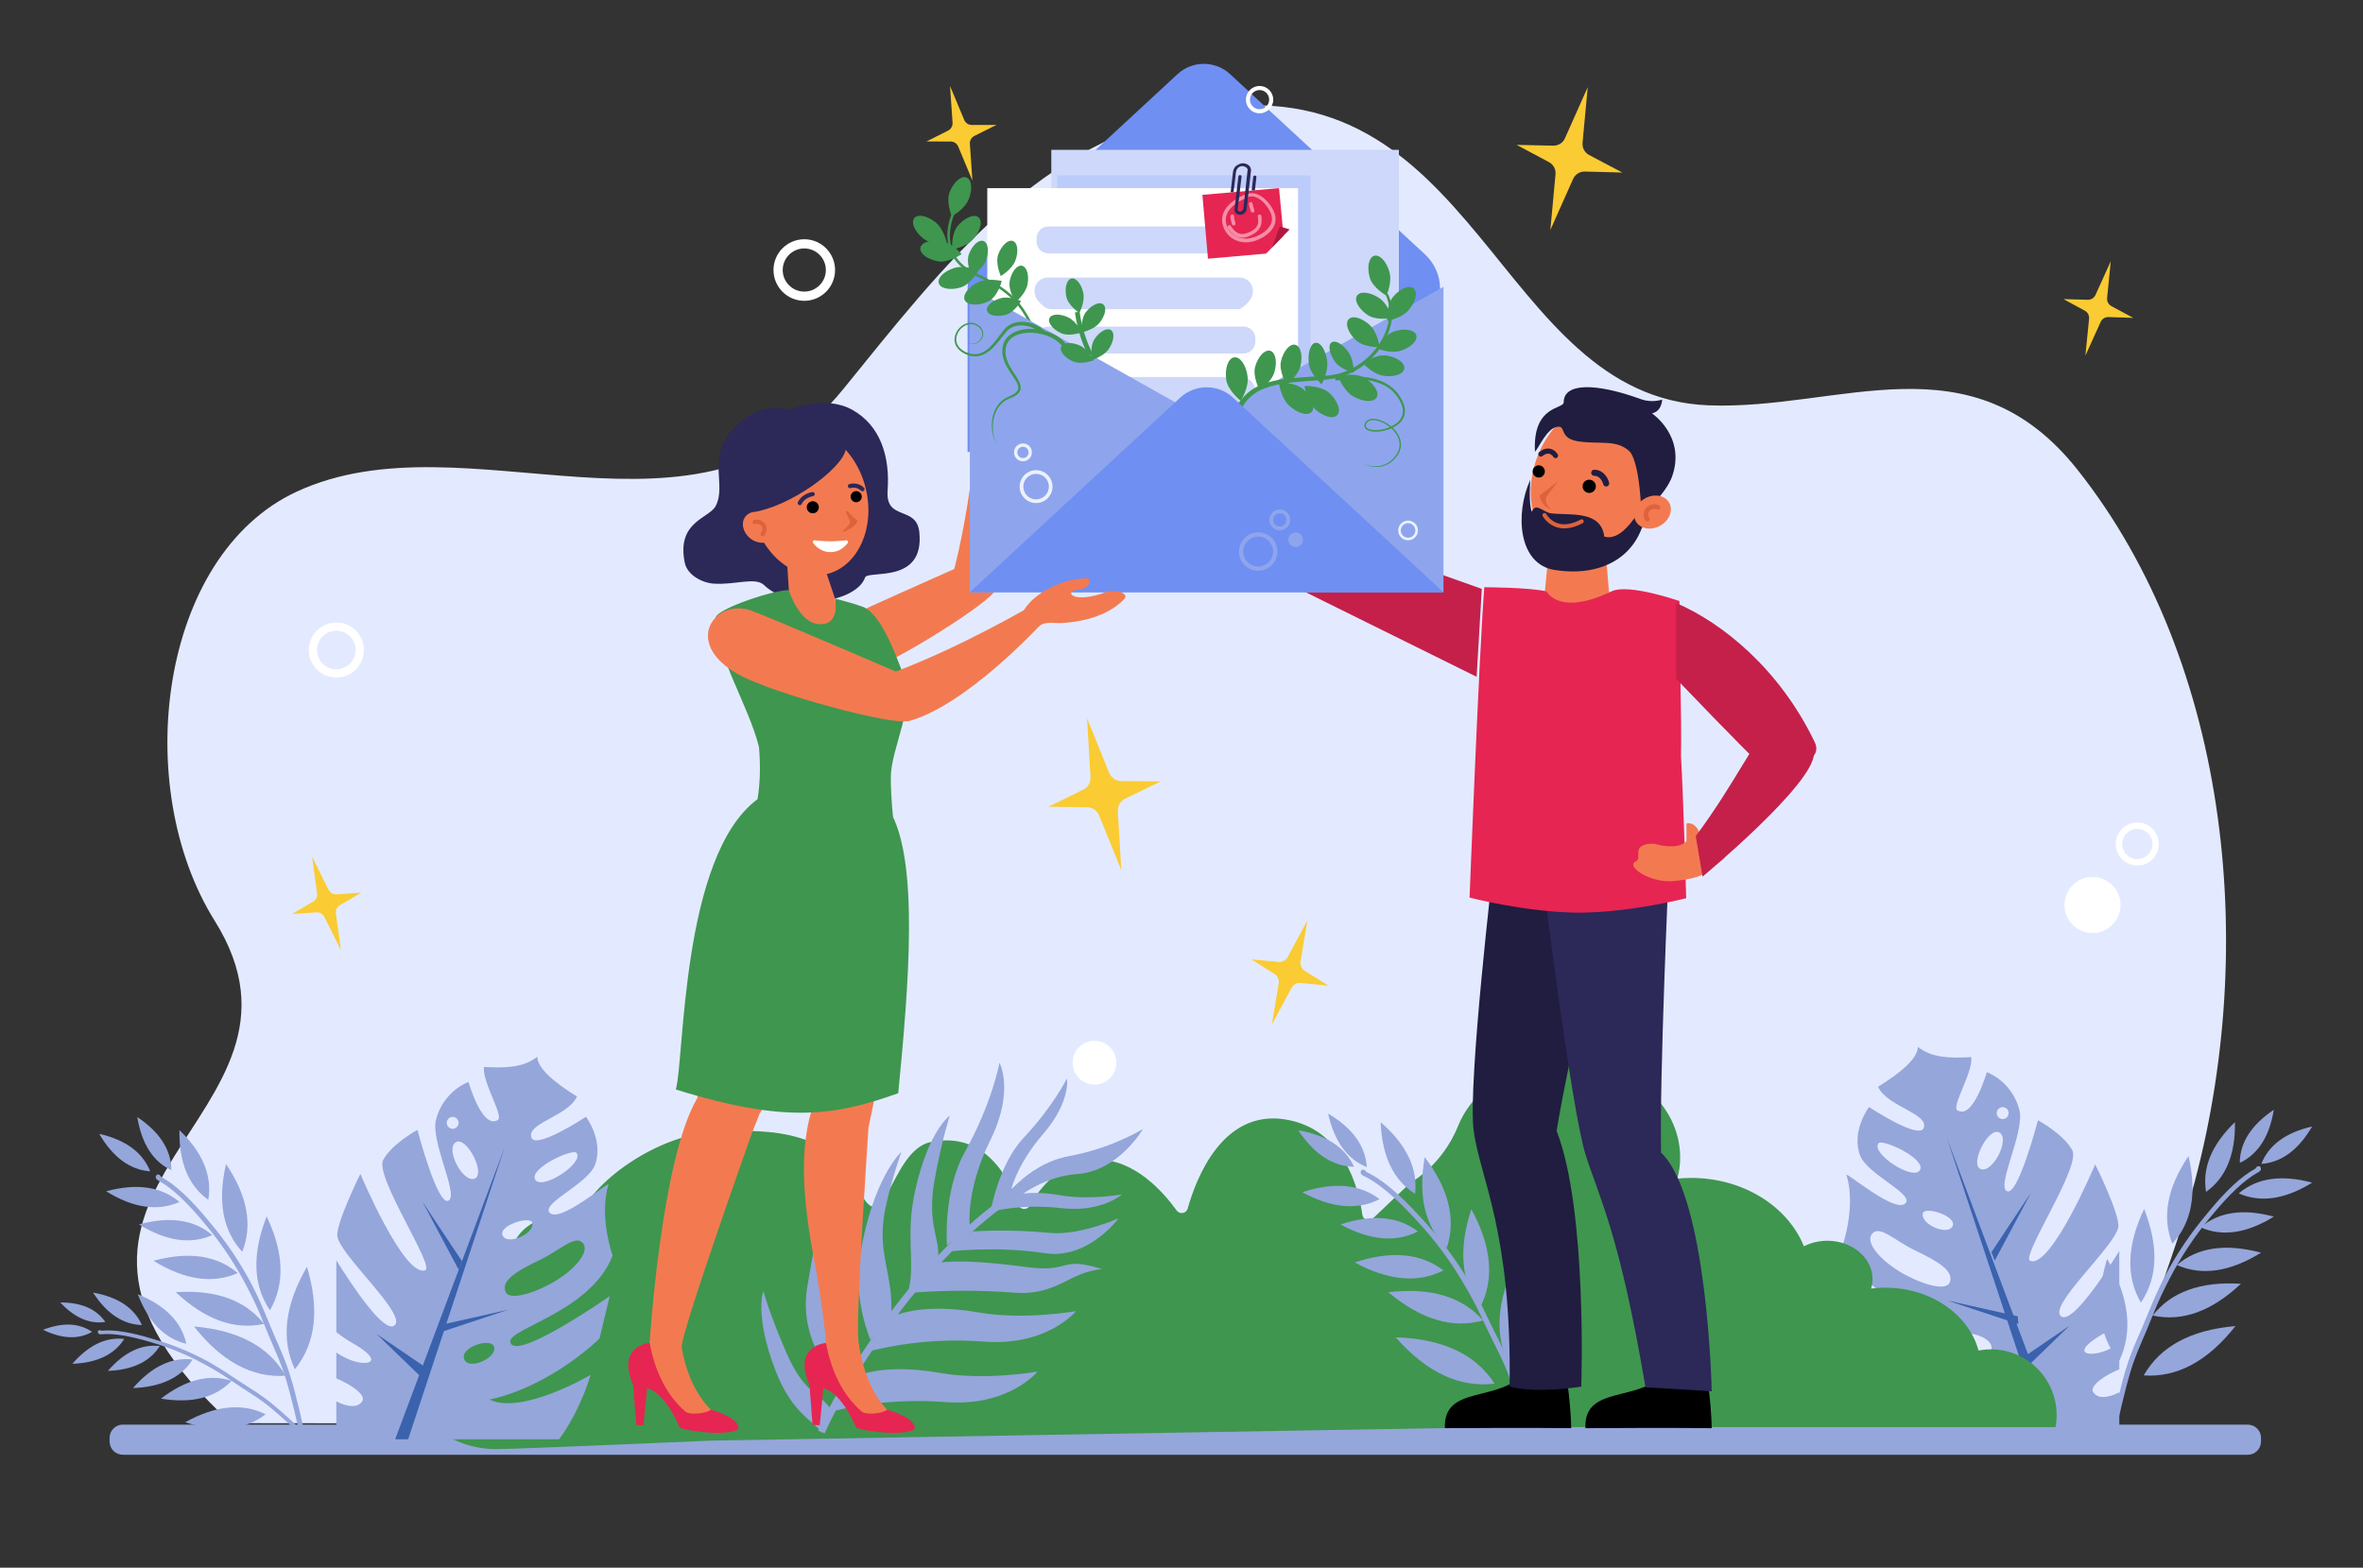 <?xml version="1.0" encoding="UTF-8" standalone="no"?>
<svg
   xmlns:dc="http://purl.org/dc/elements/1.1/"
   xmlns:cc="http://creativecommons.org/ns#"
   xmlns:rdf="http://www.w3.org/1999/02/22-rdf-syntax-ns#"
   xmlns:svg="http://www.w3.org/2000/svg"
   xmlns="http://www.w3.org/2000/svg"
   xmlns:sodipodi="http://sodipodi.sourceforge.net/DTD/sodipodi-0.dtd"
   xmlns:inkscape="http://www.inkscape.org/namespaces/inkscape"
   version="1.1"
   id="svg2"
   xml:space="preserve"
   width="4019.28"
   height="2666.667"
   viewBox="0 0 4019.28 2666.667"
   sodipodi:docname="Acknowledgements--header.svg"
   inkscape:version="1.0.1 (0767f8302a, 2020-10-17)"><rect x="0" y="0" width="4019.28" height="2666.667" fill="#333333" stroke="none"/><defs
     id="defs6" /><sodipodi:namedview
     pagecolor="#ffffff"
     bordercolor="#666666"
     borderopacity="1"
     objecttolerance="10"
     gridtolerance="10"
     guidetolerance="10"
     inkscape:pageopacity="0"
     inkscape:pageshadow="2"
     inkscape:window-width="1858"
     inkscape:window-height="1016"
     id="namedview4"
     showgrid="false"
     inkscape:zoom="0.16184491"
     inkscape:cx="2014.1154"
     inkscape:cy="1808.8616"
     inkscape:window-x="62"
     inkscape:window-y="27"
     inkscape:window-maximized="1"
     inkscape:current-layer="g10" /><g
     id="g10"
     inkscape:groupmode="layer"
     inkscape:label="ink_ext_XXXXXX"
     transform="matrix(1.333,0,0,-1.333,0,2666.667)"><g
       id="g18"
       transform="scale(0.177)"><path
         d="m 1666.74,1042.16 c -1858.258,1705.44 782.45,2182.09 -119.67,3622.98 -604.012,964.74 -402.31,2631.75 591.73,3092.56 1225.98,568.34 2907.35,-533.63 3938.31,736.89 743.86,916.74 1414.01,1796.71 2572.42,2009.91 2013.87,370.6 2124.47,-2065.95 3669.37,-2124.58 947.2,-35.95 1890,505 2658.7,-465.08 1103.9,-1393.23 1322.4,-3511.5 800.1,-5290.87 -192.3,-654.99 -582.6,-1597.3 -582.6,-1597.3 l -13528.36,15.49"
         style="fill:#e3eaff;fill-opacity:1;fill-rule:nonzero;stroke:none"
         id="path20" /></g><g
       id="g22"
       transform="scale(0.166)"><path
         d="m 15379.9,3451 c -24,7.97 -36.9,33.81 -29,57.79 7.9,23.97 33.8,36.95 57.8,28.98 23.9,-7.91 36.9,-33.75 28.9,-57.73 -7.7,-23.97 -33.5,-37.13 -57.6,-29.28 -0.1,0 -0.3,0.06 -0.4,0.12 z m -152.8,-387.25 c -92.4,31.1 58.4,330.61 142.4,281.27 83.8,-49.27 -51.2,-311.82 -142.4,-281.27 z m 78.3,-1390.91 c -34.3,-92.51 -266.5,16.79 -228,100.73 30.1,65.15 262.3,-8.22 228,-100.73 z m -295.7,953.78 c -33.2,-78.5 -247.3,10.39 -229.2,97.22 11.8,56.95 262.3,-18.78 229.2,-97.22 z m -21,-429.82 c -28.8,-87.07 -262.9,1.69 -394.5,84.36 -168.9,106.1 -256,231.94 -201.3,288.88 59.9,62.38 174.2,-57.78 329.1,-131.64 183.9,-87.98 294.5,-157.42 266.7,-241.6 z m -548.6,1066.16 c 27.8,35.69 365.5,-117.69 318.5,-205.91 -47.1,-88.16 -380.7,126.32 -318.5,205.91 z m 1850.6,-1914.62 c -79.2,-40.52 -161.7,-55.56 -199.8,0 -32.9,47.94 85.3,129.34 199.8,176.68 v 198.97 c -67.5,-43.36 -136.7,-74.76 -199.8,-78.92 -101.9,-6.65 -101.1,51.38 73,150.84 44.5,25.12 86.9,53.8 126.8,85.75 v 553.54 c -118.4,-190.33 -361.2,-556.63 -444.5,-504.69 -116.4,71.85 407.4,534.28 436.3,685.79 17.5,92.51 -177,484.65 -177,484.65 0,0 -337.2,-801.07 -499.4,-742.44 -78,28.08 392.9,724.14 323.4,850.53 -69.4,126.38 -263.9,230.6 -263.9,230.6 0,0 -160.3,-612.72 -244.2,-541.77 -67.5,56.95 144.9,459.11 101,621.6 -33.5,130.56 -125.9,237.98 -250,290.52 0,0 -104.8,-369.8 -226.4,-293.66 -47.6,29.84 122.1,292.39 106.9,408.51 -163,-8.76 -304.3,-6.1 -410.6,78.92 -2.2,-90.03 -127.7,-195.16 -305.6,-306.75 64.7,-150.3 394.2,-206.52 350.3,-317.27 -36.4,-91.96 -419.9,161.41 -419.9,161.41 0,0 -138.9,-182.9 -69.5,-370.88 54.5,-145.83 410.9,-293.77 350.9,-366.96 -74.2,-90.46 -464.8,247.82 -454.9,215.27 75.5,-246.97 -31.7,-547.03 -31.7,-547.03 175,-456.26 877,-574.5 779.9,-683.79 -86.7,-97.28 -757.7,371.12 -757.7,371.12 l 78.5,-326.44 c 0,0 365.9,-364.78 847.4,-470.64 -248.4,-121.68 -778.6,190.21 -778.6,190.21 0,0 77.2,-273.78 243.2,-496.06 h 1716.1 v 292.39"
         style="fill:#95a6db;fill-opacity:1;fill-rule:nonzero;stroke:none"
         id="path24" /></g><g
       id="g26"
       transform="scale(0.161)"><path
         d="m 15431.6,3402.38 765.3,-2315.59 h 103.1 l -868.4,2315.59"
         style="fill:#3a62ad;fill-opacity:1;fill-rule:nonzero;stroke:none"
         id="path28" /></g><g
       id="g30"
       transform="scale(0.158)"><path
         d="m 15723.8,2158.63 571.8,-128.42 4.4,-62.62 -576.2,191.04"
         style="fill:#3a62ad;fill-opacity:1;fill-rule:nonzero;stroke:none"
         id="path32" /></g><g
       id="g34"
       transform="scale(0.159)"><path
         d="m 16008,2463.78 292,547.64 -317.9,-478.42 25.9,-69.22"
         style="fill:#3a62ad;fill-opacity:1;fill-rule:nonzero;stroke:none"
         id="path36" /></g><g
       id="g38"
       transform="scale(0.162)"><path
         d="m 15941.7,1558.36 358.3,346.7 -363.8,-247.97 5.5,-98.73"
         style="fill:#3a62ad;fill-opacity:1;fill-rule:nonzero;stroke:none"
         id="path40" /></g><g
       id="g42"
       transform="scale(0.167)"><path
         d="m 16191.8,1578.18 c -158.5,197.07 -189.2,457.59 -91.9,781.58 169.4,-292.95 200.1,-553.47 91.9,-781.58"
         style="fill:#95a6db;fill-opacity:1;fill-rule:nonzero;stroke:none"
         id="path44" /></g><g
       id="g46"
       transform="scale(0.169)"><path
         d="m 16164.4,2001.42 c -114.2,196.87 -105.9,432.57 24.7,707.21 110.9,-283.56 102.7,-519.25 -24.7,-707.21"
         style="fill:#95a6db;fill-opacity:1;fill-rule:nonzero;stroke:none"
         id="path48" /></g><g
       id="g50"
       transform="scale(0.172)"><path
         d="m 16115.8,2403.49 c -78.5,197.79 -38.5,414.68 120.1,650.75 64.1,-277.48 24.1,-494.38 -120.1,-650.75"
         style="fill:#95a6db;fill-opacity:1;fill-rule:nonzero;stroke:none"
         id="path52" /></g><g
       id="g54"
       transform="scale(0.175)"><path
         d="m 16296.1,3248.94 c 3.9,-236.57 -66.3,-406.12 -210.6,-508.59 -29.3,174.91 40.9,344.46 210.6,508.59"
         style="fill:#95a6db;fill-opacity:1;fill-rule:nonzero;stroke:none"
         id="path56" /></g><g
       id="g58"
       transform="scale(0.178)"><path
         d="m 16300,3282.72 c -31.3,-191.9 -112.7,-318.73 -244,-380.54 1.5,145.38 82.9,272.21 244,380.54"
         style="fill:#95a6db;fill-opacity:1;fill-rule:nonzero;stroke:none"
         id="path60" /></g><g
       id="g62"
       transform="scale(0.181)"><path
         d="m 15941.8,2846.81 c 52.5,133.01 171.9,220.88 358.2,263.71 -96.5,-165.21 -215.9,-253.13 -358.2,-263.71"
         style="fill:#95a6db;fill-opacity:1;fill-rule:nonzero;stroke:none"
         id="path64" /></g><g
       id="g66"
       transform="scale(0.175)"><path
         d="m 16300,1761.94 c -202.3,-256.46 -425.3,-376.42 -669.1,-359.94 120.5,211.88 343.5,331.9 669.1,359.94"
         style="fill:#95a6db;fill-opacity:1;fill-rule:nonzero;stroke:none"
         id="path68" /></g><g
       id="g70"
       transform="scale(0.177)"><path
         d="m 15693.2,2182.07 c 149.8,127.85 352,157.48 606.8,88.79 -224.2,-138.4 -426.4,-167.98 -606.8,-88.79"
         style="fill:#95a6db;fill-opacity:1;fill-rule:nonzero;stroke:none"
         id="path72" /></g><g
       id="g74"
       transform="scale(0.178)"><path
         d="m 16300,2516.79 c -193.8,-119.86 -368.7,-145.43 -524.6,-76.78 129.4,110.66 304.2,136.23 524.6,76.78"
         style="fill:#95a6db;fill-opacity:1;fill-rule:nonzero;stroke:none"
         id="path76" /></g><g
       id="g78"
       transform="scale(0.181)"><path
         d="m 15782.8,2638.9 c 127.7,108.76 300.1,134.02 517.2,75.75 -191.1,-118.16 -363.5,-143.42 -517.2,-75.75"
         style="fill:#95a6db;fill-opacity:1;fill-rule:nonzero;stroke:none"
         id="path80" /></g><g
       id="g82"
       transform="scale(0.177)"><path
         d="m 15221.8,1016.14 c 125.7,557.71 140.9,512.85 272.1,837.1 35.4,87.63 73.2,170.74 113.4,249.33 84.4,160.01 186,310.41 302.8,448.55 133.7,164.64 249.9,273.12 348.6,325.44 l 9.4,11.02 c 1.4,4.12 5.5,6.55 9.8,5.87 3.9,1.81 8.3,1.93 12.3,0.34 3.4,-2.88 6.1,-6.44 7.9,-10.56 1.8,-3.84 1.9,-8.31 0.3,-12.21 l -3.5,-8.47 c -2.9,-3.39 -6.5,-6.16 -10.5,-8.08 l 0.1,-2.03 -9,-3.79 c -95.4,-53.22 -208.1,-159.33 -338.1,-318.32 -114.7,-137.46 -214,-287.02 -296.2,-446.12 -42.1,-79.49 -80,-161.08 -113.7,-244.53 l -8.7,-21.75 c 133.9,170.74 346,247.07 636.3,228.94 -211.7,-199.05 -423.8,-275.38 -636.3,-228.94 -127,-319.28 -138.4,-264.98 -260.8,-808.74 l -36.2,6.95"
         style="fill:#95a6db;fill-opacity:1;fill-rule:nonzero;stroke:none"
         id="path84" /></g><path
       d="m 376.299,253.22 c 26.518,32.95 31.643,76.51 15.376,130.68 -28.331,-48.98 -33.456,-92.54 -15.376,-130.68"
       style="fill:#95a6db;fill-opacity:1;fill-rule:nonzero;stroke:none;stroke-width:0.1"
       id="path86" /><path
       d="m 344.435,328.5 c 19.345,33.36 17.95,73.31 -4.185,119.84 -18.799,-48.04 -17.404,-87.99 4.185,-119.84"
       style="fill:#95a6db;fill-opacity:1;fill-rule:nonzero;stroke:none;stroke-width:0.1"
       id="path88" /><path
       d="m 309.102,403.13 c 13.517,34.05 6.627,71.39 -20.669,112.03 -11.038,-47.76 -4.148,-85.1 20.669,-112.03"
       style="fill:#95a6db;fill-opacity:1;fill-rule:nonzero;stroke:none;stroke-width:0.1"
       id="path90" /><path
       d="m 228.95,558.47 c -0.674,-41.44 11.624,-71.14 36.894,-89.09 5.141,30.65 -7.156,60.34 -36.894,89.09"
       style="fill:#95a6db;fill-opacity:1;fill-rule:nonzero;stroke:none;stroke-width:0.1"
       id="path92" /><path
       d="m 175.182,575.08 c 5.597,-34.24 20.111,-56.87 43.54,-67.9 -0.271,25.94 -14.784,48.58 -43.54,67.9"
       style="fill:#95a6db;fill-opacity:1;fill-rule:nonzero;stroke:none;stroke-width:0.1"
       id="path94" /><path
       d="m 191.61,505.79 c -9.52,24.12 -31.177,40.06 -64.971,47.84 17.503,-29.98 39.16,-45.93 64.971,-47.84"
       style="fill:#95a6db;fill-opacity:1;fill-rule:nonzero;stroke:none;stroke-width:0.1"
       id="path96" /><path
       d="m 247.519,307.82 c 35.347,-44.81 74.318,-65.77 116.913,-62.89 -21.048,37.02 -60.019,57.98 -116.913,62.89"
       style="fill:#95a6db;fill-opacity:1;fill-rule:nonzero;stroke:none;stroke-width:0.1"
       id="path98" /><path
       d="m 303.335,375.93 c -26.536,22.65 -62.373,27.9 -107.509,15.74 39.714,-24.52 75.55,-29.77 107.509,-15.74"
       style="fill:#95a6db;fill-opacity:1;fill-rule:nonzero;stroke:none;stroke-width:0.1"
       id="path100" /><path
       d="m 177.367,438.08 c 34.546,-21.37 65.726,-25.93 93.539,-13.69 -23.072,19.73 -54.252,24.3 -93.539,13.69"
       style="fill:#95a6db;fill-opacity:1;fill-rule:nonzero;stroke:none;stroke-width:0.1"
       id="path102" /><path
       d="m 228.971,466.65 c -23.096,19.66 -54.276,24.23 -93.539,13.69 34.568,-21.37 65.747,-25.93 93.539,-13.69"
       style="fill:#95a6db;fill-opacity:1;fill-rule:nonzero;stroke:none;stroke-width:0.1"
       id="path104" /><path
       d="m 389.425,169.2 c -22.252,98.71 -24.936,90.77 -48.165,148.16 -6.261,15.51 -12.951,30.22 -20.068,44.13 -14.943,28.32 -32.914,54.94 -53.595,79.39 -23.659,29.14 -44.228,48.34 -61.705,57.6 l -1.654,1.95 c -0.253,0.73 -0.988,1.16 -1.744,1.04 -0.682,0.32 -1.467,0.34 -2.167,0.06 -0.605,-0.5 -1.085,-1.14 -1.399,-1.87 -0.32,-0.68 -0.342,-1.46 -0.062,-2.16 l 0.614,-1.5 c 0.52,-0.6 1.154,-1.08 1.866,-1.43 l -0.011,-0.36 1.591,-0.67 c 16.883,-9.42 36.827,-28.2 59.836,-56.34 20.302,-24.32 37.883,-50.8 52.425,-78.95 7.448,-14.08 14.165,-28.52 20.125,-43.29 l 1.533,-3.85 c -23.695,30.22 -61.234,43.73 -112.62,40.52 37.481,-35.23 75.021,-48.74 112.62,-40.52 22.487,-56.51 24.507,-46.9 46.172,-143.14 l 6.408,1.23"
       style="fill:#95a6db;fill-opacity:1;fill-rule:nonzero;stroke:none;stroke-width:0.1"
       id="path106" /><path
       d="m 237.732,285.72 c -6.051,27.8 -26.683,48.88 -61.896,63.24 13.596,-35.57 34.228,-56.65 61.896,-63.24"
       style="fill:#95a6db;fill-opacity:1;fill-rule:nonzero;stroke:none;stroke-width:0.1"
       id="path108" /><path
       d="m 118.718,351.08 c 17.536,-27 38.339,-40.81 62.41,-41.42 -9.976,21.98 -30.779,35.79 -62.41,41.42"
       style="fill:#95a6db;fill-opacity:1;fill-rule:nonzero;stroke:none;stroke-width:0.1"
       id="path110" /><path
       d="m 76.863,338.47 c 18.454,-19.64 37.621,-27.93 57.502,-24.88 -11.422,16.6 -30.59,24.89 -57.502,24.88"
       style="fill:#95a6db;fill-opacity:1;fill-rule:nonzero;stroke:none;stroke-width:0.1"
       id="path112" /><path
       d="m 117.499,300.94 c -16.597,11.41 -37.468,12.3 -62.618,2.65 24.279,-11.73 45.151,-12.61 62.618,-2.65"
       style="fill:#95a6db;fill-opacity:1;fill-rule:nonzero;stroke:none;stroke-width:0.1"
       id="path114" /><path
       d="m 236.288,185.57 c 42.21,-13.55 76.416,-10.16 102.616,10.17 -29.618,14.73 -63.823,11.34 -102.616,-10.17"
       style="fill:#95a6db;fill-opacity:1;fill-rule:nonzero;stroke:none;stroke-width:0.1"
       id="path116" /><path
       d="m 245.812,265.69 c -26.927,3.09 -52.298,-9.07 -76.113,-36.48 36.227,1.42 61.598,13.58 76.113,36.48"
       style="fill:#95a6db;fill-opacity:1;fill-rule:nonzero;stroke:none;stroke-width:0.1"
       id="path118" /><path
       d="m 137.675,251.13 c 31.531,1.2 53.606,11.78 66.223,31.73 -23.425,2.71 -45.501,-7.87 -66.223,-31.73"
       style="fill:#95a6db;fill-opacity:1;fill-rule:nonzero;stroke:none;stroke-width:0.1"
       id="path120" /><path
       d="m 158.547,291.91 c -23.412,2.66 -45.487,-7.92 -66.224,-31.73 31.547,1.21 53.621,11.79 66.224,31.73"
       style="fill:#95a6db;fill-opacity:1;fill-rule:nonzero;stroke:none;stroke-width:0.1"
       id="path122" /><path
       d="m 390.935,169.78 c -57.143,53.97 -55.431,47.69 -95.286,74.6 -10.759,7.29 -21.45,13.87 -32.07,19.75 -21.91,11.77 -45.033,21.13 -68.964,27.92 -27.885,8.52 -49.467,11.98 -64.745,10.37 l -1.912,0.54 c -0.477,0.36 -1.14,0.32 -1.573,-0.09 -0.578,-0.09 -1.094,-0.41 -1.423,-0.9 -0.172,-0.59 -0.203,-1.21 -0.094,-1.81 0.091,-0.58 0.417,-1.09 0.901,-1.42 l 1.044,-0.7 c 0.594,-0.16 1.214,-0.2 1.823,-0.11 l 0.15,-0.24 1.316,0.26 c 14.962,1.25 35.96,-2.2 62.991,-10.36 23.634,-6.88 46.444,-16.32 68.023,-28.16 10.903,-5.84 21.495,-12.24 31.738,-19.17 l 2.66,-1.82 c -28.374,9.2 -58.425,1.63 -90.153,-22.72 39.433,-6.45 69.484,1.12 90.153,22.72 38.996,-26.67 36.131,-19.6 91.824,-72.23 l 3.597,3.57"
       style="fill:#95a6db;fill-opacity:1;fill-rule:nonzero;stroke:none;stroke-width:0.1"
       id="path124" /><g
       id="g126"
       transform="scale(0.177)"><path
         d="M 16204.5,814.296 H 885.534 c -52.773,0 -95.555,42.771 -95.555,95.545 v 26.048 c 0,52.771 42.782,95.541 95.555,95.541 H 16204.5 c 52.7,0 95.5,-42.77 95.5,-95.541 v -26.048 c 0,-52.774 -42.8,-95.545 -95.5,-95.545"
         style="fill:#95a6db;fill-opacity:1;fill-rule:nonzero;stroke:none"
         id="path128" /></g><g
       id="g130"
       transform="scale(0.161)"><path
         d="m 5633.23,1007.03 c 0,0 -1531.77,-67.063 -1700.05,-67.063 -400.3,0 -714.55,287.593 -714.55,687.903 0,400.24 324.51,724.78 724.81,724.78 36.73,0 72.82,-2.73 108.09,-8.02 -9.21,36.39 -12.65,75.08 -9.13,115.02 14.77,167.53 151.93,300.84 319.79,310.98 73.12,4.42 141.65,-14.12 199.08,-49.08 121.59,355.08 663.08,698.41 1058.28,727.9 352.84,26.31 960.41,57.04 1176.83,-429.11 216.42,-486.22 253.37,286.47 579.91,353.28 433.84,88.83 624.19,-291.63 694.11,-497.11 13.75,-40.43 68.68,-45.72 89.77,-8.52 79.13,139.53 247.03,357.14 527.59,365.54 300.34,8.95 532.69,-255.93 637.76,-402.24 24.14,-33.66 76.45,-24.39 87.65,15.55 67.31,240.25 276.83,786.68 775.03,705.75 463,-75.27 580.2,-547.24 609.4,-755.89 5.6,-39.88 53.8,-56.86 83,-29.11 l 295.6,281.24 c 172.6,106 304.5,265.88 380.6,453.68 122.1,301.4 458.9,518.01 855.2,518.01 499.3,0 904.2,-343.95 904.2,-768.15 0,-57.91 -7.6,-114.34 -21.9,-168.52 35.9,3.49 72.3,5.35 109.3,5.35 414.3,0 766.3,-226.75 893.4,-542.08 54.1,28.05 117.8,44.17 185.8,44.17 197.8,0 358,-136.18 358,-304.14 0,-25.82 -3.8,-50.89 -11,-74.77 36.9,4.66 74.6,7.09 113.1,7.09 359.6,0 660.7,-212.88 738.3,-498.35 31.7,6.03 64.5,9.33 98.1,9.33 287.5,0 520.7,-233.1 520.7,-520.62 0,-32.79 -3,-64.7 -8.8,-95.8 h -4409.6 l -6248.37,-107"
         style="fill:#3f964f;fill-opacity:1;fill-rule:nonzero;stroke:none"
         id="path132" /></g><path
       d="m 1275.32,644.4 c 0,0 19.64,-35.66 -11.7,-99.02 -31.95,-64.55 -26.13,-109.65 -26.13,-109.65 l -29.15,-24.69 c 0,0 -5.43,68.57 22.71,119.23 35.31,63.36 44.27,114.13 44.27,114.13"
       style="fill:#95a6db;fill-opacity:1;fill-rule:nonzero;stroke:none;stroke-width:0.1"
       id="path134" /><path
       d="m 1361.43,624.33 c 0,0 5.24,-29.54 -30.14,-70.59 -36.15,-41.78 -42.23,-75.91 -42.23,-75.91 l -24.27,-19.31 c 0,0 10.65,57.48 41.1,89.76 38.04,40.4 55.54,76.05 55.54,76.05"
       style="fill:#95a6db;fill-opacity:1;fill-rule:nonzero;stroke:none;stroke-width:0.1"
       id="path136" /><path
       d="m 1211.99,576.88 c 0,0 -26.5,-18.29 -43.57,-92.65 -13.92,-60.6 -0.17,-92.38 -8.93,-129.51 l 37.56,40.27 c 2.37,26.35 -14.52,43.79 -4.56,99.35 9.31,52.02 19.5,82.54 19.5,82.54"
       style="fill:#95a6db;fill-opacity:1;fill-rule:nonzero;stroke:none;stroke-width:0.1"
       id="path138" /><path
       d="m 974.023,352.89 c 0,0 -11.813,-30.06 15.479,-101.23 22.238,-58.07 52.468,-65.9 58.248,-79.29 l 13.13,29.23 c -16.05,22.83 -34.32,20.16 -57.03,71.83 -21.26,48.49 -29.827,79.46 -29.827,79.46"
       style="fill:#95a6db;fill-opacity:1;fill-rule:nonzero;stroke:none;stroke-width:0.1"
       id="path140" /><path
       d="m 1150.16,530.65 c 0,0 -18.38,-52.47 -22.67,-85.96 -6.18,-47.6 12.53,-73.16 9.71,-122.23 l -26.43,-31.81 c 0,0 -22.96,51.59 -12.99,110.01 16.73,98.04 52.38,129.99 52.38,129.99"
       style="fill:#95a6db;fill-opacity:1;fill-rule:nonzero;stroke:none;stroke-width:0.1"
       id="path142" /><path
       d="m 1059.01,506.43 c 5.1,-30.77 5.68,-62.12 1.71,-93.06 -12.71,-93.67 36.44,-164.92 36.44,-164.92 l -19.68,-18.64 c 0,0 -60.34,49.77 -47.45,128.14 13.7,82.8 28.98,148.48 28.98,148.48"
       style="fill:#95a6db;fill-opacity:1;fill-rule:nonzero;stroke:none;stroke-width:0.1"
       id="path144" /><path
       d="m 1195.01,388.35 c 0,0 22.18,7.7 114.03,-4.64 58.87,-7.93 41.79,14.51 97.29,-2.7 -42.34,-3.44 -56.97,-34.24 -112.15,-30.05 -44.13,3.38 -88.46,3.3 -132.57,-0.24 l 33.4,37.63"
       style="fill:#95a6db;fill-opacity:1;fill-rule:nonzero;stroke:none;stroke-width:0.1"
       id="path146" /><path
       d="m 1372.92,327.35 c 0,0 -36.42,-45.21 -117.95,-38.82 -50.18,3.81 -100.64,-0.66 -149.37,-13.23 l 24.89,40.92 c 0,0 33.96,24.3 118.09,9.52 57.8,-10.15 124.34,1.61 124.34,1.61"
       style="fill:#95a6db;fill-opacity:1;fill-rule:nonzero;stroke:none;stroke-width:0.1"
       id="path148" /><path
       d="m 1323.76,250.16 c 0,0 -36.42,-45.2 -117.94,-38.81 -50.18,3.81 -100.65,-0.66 -149.38,-13.23 l 24.89,40.92 c 0,0 33.96,24.3 118.09,9.52 57.8,-10.15 124.34,1.6 124.34,1.6"
       style="fill:#95a6db;fill-opacity:1;fill-rule:nonzero;stroke:none;stroke-width:0.1"
       id="path150" /><path
       d="m 1431.57,476.27 c 0,0 -26.19,-23.4 -77.56,-17.43 -52.09,6.09 -90.49,-4.87 -90.49,-4.87 l 14.77,15.25 c 0,0 21.47,15.36 74.64,6.03 36.58,-6.4 78.64,1.02 78.64,1.02"
       style="fill:#95a6db;fill-opacity:1;fill-rule:nonzero;stroke:none;stroke-width:0.1"
       id="path152" /><path
       d="m 1241.23,428.98 c 0,0 40.18,3.79 99.15,-1.81 37.22,-3.41 86.89,18.66 86.89,18.66 0,0 -38.55,-53.08 -94.17,-44.48 -63.78,9.88 -126.91,1.7 -126.91,1.7 l 35.04,25.93"
       style="fill:#95a6db;fill-opacity:1;fill-rule:nonzero;stroke:none;stroke-width:0.1"
       id="path154" /><path
       d="m 1274.35,463.08 c 0,0 33.7,52.09 89.77,62.08 33.17,6.2 65.08,17.9 94.4,34.62 0,0 -31.34,-53.78 -83.78,-57.41 -48.41,-3.48 -82.2,-35.17 -82.2,-35.17 l -18.19,-4.12"
       style="fill:#95a6db;fill-opacity:1;fill-rule:nonzero;stroke:none;stroke-width:0.1"
       id="path156" /><path
       d="m 1052.27,171.39 -8.39,3.57 c 22.02,51.7 120.77,219.51 244.14,302.68 l 5.09,-7.56 C 1171.46,388.05 1074.02,222.43 1052.27,171.39"
       style="fill:#95a6db;fill-opacity:1;fill-rule:nonzero;stroke:none;stroke-width:0.1"
       id="path158" /><path
       d="m 580.037,560.48 c -0.026,-0.01 -0.052,-0.02 -0.078,-0.03 -3.975,-1.29 -8.245,0.88 -9.538,4.86 -1.311,3.96 0.839,8.24 4.803,9.56 3.966,1.31 8.25,-0.84 9.566,-4.8 1.316,-3.97 -0.832,-8.25 -4.8,-9.57 z m 25.258,-64.11 c -15.113,-5.07 -37.474,38.41 -23.579,46.58 13.894,8.16 38.877,-41.43 23.579,-46.58 z M 592.32,266.03 c -5.681,15.32 32.782,27.46 37.75,16.68 6.395,-13.9 -32.067,-32 -37.75,-16.68 z m 86.932,174.04 c 2.991,-14.37 -32.458,-29.1 -37.956,-16.1 -5.498,13 36.001,25.54 37.956,16.1 z m 9.685,-47.27 c 25.649,12.24 44.582,32.14 54.497,21.81 9.063,-9.43 -5.361,-30.27 -33.333,-47.85 -21.786,-13.69 -60.57,-28.39 -65.331,-13.96 -4.601,13.94 13.709,25.44 44.167,40 z m -6.05,102.46 c -7.798,14.61 48.124,40 52.724,34.09 10.307,-13.18 -44.925,-48.7 -52.724,-34.09 z M 429.154,163.87 h 284.19 c 27.49,36.8 40.28,82.14 40.28,82.14 0,0 -87.806,-51.64 -128.936,-31.49 79.73,17.53 140.323,77.94 140.323,77.94 l 12.997,54.06 c 0,0 -111.109,-77.57 -125.463,-61.47 -16.08,18.11 100.159,37.68 129.143,113.25 0,0 -17.758,49.69 -5.245,90.59 1.634,5.38 -63.052,-50.63 -75.338,-35.66 -9.937,12.13 49.091,36.63 58.109,60.78 11.502,31.12 -11.502,61.42 -11.502,61.42 0,0 -63.514,-41.96 -69.541,-26.73 -7.27,18.33 47.296,27.65 58.016,52.54 -29.468,18.47 -50.241,35.88 -50.609,50.79 -17.621,-14.08 -41.015,-14.51 -67.999,-13.06 -2.53,-19.24 25.58,-62.71 17.69,-67.66 -20.128,-12.6 -37.473,48.63 -37.473,48.63 -20.553,-8.69 -35.868,-26.48 -41.407,-48.1 -7.27,-26.91 27.903,-93.51 16.723,-102.94 -13.894,-11.76 -40.44,89.71 -40.44,89.71 0,0 -32.205,-17.25 -43.707,-38.18 -11.503,-20.94 66.48,-136.21 53.553,-140.86 -26.846,-9.7 -82.7,122.96 -82.7,122.96 0,0 -32.205,-64.94 -29.306,-80.26 4.784,-25.1 91.532,-101.68 72.255,-113.57 -13.802,-8.6 -54.013,52.06 -73.613,83.57 V 300.6 c 6.607,-5.29 13.63,-10.04 21.003,-14.19 28.823,-16.47 28.962,-26.09 12.076,-24.98 -10.443,0.69 -21.899,5.89 -33.079,13.06 v -32.94 c 18.955,-7.84 38.532,-21.32 33.079,-29.26 -6.302,-9.2 -19.966,-6.72 -33.079,0 v -48.42"
       style="fill:#95a6db;fill-opacity:1;fill-rule:nonzero;stroke:none;stroke-width:0.1"
       id="path160" /><path
       d="M 643.941,536.46 520.802,163.87 h -16.586 z"
       style="fill:#3a62ad;fill-opacity:1;fill-rule:nonzero;stroke:none;stroke-width:0.1"
       id="path162" /><path
       d="m 648.749,329.22 -90.129,-20.24 -0.69,-9.87 z"
       style="fill:#3a62ad;fill-opacity:1;fill-rule:nonzero;stroke:none;stroke-width:0.1"
       id="path164" /><path
       d="m 585.327,380.17 -46.352,86.96 50.47,-75.96 z"
       style="fill:#3a62ad;fill-opacity:1;fill-rule:nonzero;stroke:none;stroke-width:0.1"
       id="path166" /><path
       d="m 538.63,242.01 -58.177,56.29 59.073,-40.26 z"
       style="fill:#3a62ad;fill-opacity:1;fill-rule:nonzero;stroke:none;stroke-width:0.1"
       id="path168" /><g
       id="g170"
       transform="scale(0.12)"><path
         d="m 16061.2,2129.87 c 215.3,300.28 238.8,682.61 70.7,1147.07 -223.3,-440.85 -246.8,-823.18 -70.7,-1147.07"
         style="fill:#95a6db;fill-opacity:1;fill-rule:nonzero;stroke:none"
         id="path172" /></g><g
       id="g174"
       transform="scale(0.117)"><path
         d="m 16143.7,2840.75 c 156.3,307.84 124,664.26 -97.1,1069.27 -144.1,-438.84 -111.7,-795.26 97.1,-1069.27"
         style="fill:#95a6db;fill-opacity:1;fill-rule:nonzero;stroke:none"
         id="path176" /></g><g
       id="g178"
       transform="scale(0.114)"><path
         d="m 16193.5,3579.39 c 106.5,319.01 24.3,657.87 -246.7,1016.48 -76.8,-443.48 5.4,-782.33 246.7,-1016.48"
         style="fill:#95a6db;fill-opacity:1;fill-rule:nonzero;stroke:none"
         id="path180" /></g><g
       id="g182"
       transform="scale(0.111)"><path
         d="m 15871.6,5121.51 c 15.4,-392.45 147.3,-667.02 395.9,-823.52 32.5,292.61 -99.5,567.18 -395.9,823.52"
         style="fill:#95a6db;fill-opacity:1;fill-rule:nonzero;stroke:none"
         id="path184" /></g><g
       id="g186"
       transform="scale(0.107)"><path
         d="m 15838.2,5415.87 c 73.3,-331.14 227.1,-544.12 461.8,-639.02 -16.7,252.98 -170.6,466.06 -461.8,639.02"
         style="fill:#95a6db;fill-opacity:1;fill-rule:nonzero;stroke:none"
         id="path188" /></g><g
       id="g190"
       transform="scale(0.106)"><path
         d="m 16300,4826.58 c -107.8,234.07 -331.5,380.28 -671,438.73 190.2,-287.7 413.9,-434 671,-438.73"
         style="fill:#95a6db;fill-opacity:1;fill-rule:nonzero;stroke:none"
         id="path192" /></g><g
       id="g194"
       transform="scale(0.117)"><path
         d="m 15221,2512.49 c 339.1,-383.9 698.8,-552.27 1079,-505.2 -207.1,321.28 -566.7,489.65 -1079,505.2"
         style="fill:#95a6db;fill-opacity:1;fill-rule:nonzero;stroke:none"
         id="path196" /></g><g
       id="g198"
       transform="scale(0.113)"><path
         d="m 16300,3357.03 c -257.2,195.95 -591.4,226.03 -1002.6,90.22 380,-206.37 714.1,-236.44 1002.6,-90.22"
         style="fill:#95a6db;fill-opacity:1;fill-rule:nonzero;stroke:none"
         id="path200" /></g><g
       id="g202"
       transform="scale(0.111)"><path
         d="m 15410,3945.88 c 337.2,-183.66 633.9,-210.3 890,-80.18 -228.1,174.12 -524.8,200.84 -890,80.18"
         style="fill:#95a6db;fill-opacity:1;fill-rule:nonzero;stroke:none"
         id="path204" /></g><g
       id="g206"
       transform="scale(0.108)"><path
         d="m 16300,4354.2 c -234.4,178.06 -538.9,205.49 -913.5,82.2 346.4,-188.4 650.8,-215.83 913.5,-82.2"
         style="fill:#95a6db;fill-opacity:1;fill-rule:nonzero;stroke:none"
         id="path208" /></g><g
       id="g210"
       transform="scale(0.12)"><path
         d="m 16300,1410.85 c -243.2,854.33 -262.8,783.47 -494.4,1275.15 -62.5,132.86 -128.3,258.54 -197.5,377.03 -144.7,240.99 -315.3,465.52 -508.5,669.66 -221.6,243.92 -411.2,402.18 -568.9,474.8 l -15.5,16.29 c -2.5,6.27 -9.2,9.69 -15.8,8.27 -6.1,2.43 -12.9,2.26 -19,-0.5 -5,-4.76 -8.9,-10.61 -11.3,-17.04 -2.5,-6.19 -2.3,-13.04 0.5,-19.06 l 6.1,-12.78 c 4.8,-5.02 10.7,-8.94 17,-11.7 l 0.1,-3.09 14.3,-5.1 c 152.6,-74.28 336.6,-229.21 551.9,-464.6 189.9,-203.39 356.9,-426.83 498.1,-666.49 72.2,-119.74 138.1,-243.08 197.5,-369.59 l 15.3,-33.01 c -222.4,253.28 -558,353.39 -1006.8,300.24 345.6,-290.54 681.2,-390.65 1006.8,-300.24 224.7,-484.4 237.7,-399.17 474.5,-1232.19 l 55.6,13.95"
         style="fill:#95a6db;fill-opacity:1;fill-rule:nonzero;stroke:none"
         id="path212" /></g><g
       id="g214"
       transform="scale(0.126)"><path
         d="m 15975.3,10467.9 h -0.3 l -274.2,-1 -62,-647.5 319.9,-168.97 341.3,167.07 -55.2,649.4 -269.5,1"
         style="fill:#f37a50;fill-opacity:1;fill-rule:nonzero;stroke:none"
         id="path216" /></g><g
       id="g218"
       transform="scale(0.131)"><path
         d="m 16137.3,10373.6 c -162.8,-406.67 -553.7,-632.75 -873.1,-504.9 -319.5,127.82 -446.4,561.2 -283.7,967.9 162.8,406.7 553.6,632.8 873.1,504.9 319.4,-127.8 446.4,-561.1 283.7,-967.9"
         style="fill:#f37a50;fill-opacity:1;fill-rule:nonzero;stroke:none"
         id="path220" /></g><g
       id="g222"
       transform="scale(0.121)"><path
         d="m 16279.8,11524.5 c -20.4,-29.3 -60.6,-36.5 -89.8,-16.1 -29.2,20.3 -36.4,60.4 -16,89.6 20.2,29.3 60.4,36.5 89.6,16.1 29.2,-20.3 36.4,-60.4 16.2,-89.6"
         style="fill:#000000;fill-opacity:1;fill-rule:nonzero;stroke:none"
         id="path224" /></g><g
       id="g226"
       transform="scale(0.125)"><path
         d="m 16278.6,11000.7 c -21.4,-30.7 -63.6,-38.3 -94.3,-17 -30.7,21.4 -38.3,63.6 -16.9,94.3 21.4,30.7 63.5,38.3 94.3,16.9 30.7,-21.3 38.3,-63.5 16.9,-94.2"
         style="fill:#000000;fill-opacity:1;fill-rule:nonzero;stroke:none"
         id="path228" /></g><g
       id="g230"
       transform="scale(0.122)"><path
         d="m 16300,11367.6 c -86.7,-68.4 -195.1,-150.8 -195.1,-150.8 0,0 -1.1,-104.5 121,-149.8 -44.1,40 -83,93.4 -37,155 46,61.5 111.1,145.6 111.1,145.6"
         style="fill:#de623c;fill-opacity:1;fill-rule:nonzero;stroke:none"
         id="path232" /></g><g
       id="g234"
       transform="scale(0.126)"><path
         d="m 16265.9,10949.8 c 2.4,0 4.8,0.3 7.2,0.9 16.6,4 26.9,20.7 22.9,37.3 -10.8,45.4 -56.3,131.4 -150.7,131.8 -17.2,-0.1 -31,-13.7 -31.1,-30.8 0,-17.1 13.8,-31 30.8,-31.1 69.9,-0.3 90.6,-83.4 90.8,-84.3 3.4,-14.2 16.1,-23.8 30.1,-23.8"
         style="fill:#201d40;fill-opacity:1;fill-rule:nonzero;stroke:none"
         id="path236" /></g><g
       id="g238"
       transform="scale(0.122)"><path
         d="m 16269.6,11605.4 c 4.6,0 9.3,1.2 13.4,3.7 12.7,7.4 17,23.8 9.6,36.5 -1.2,2 -29.2,48.9 -82.1,58.7 -36.3,6.7 -73.6,-5.2 -111.2,-35.2 -11.5,-9.2 -13.3,-26 -4.1,-37.5 9.1,-11.5 25.9,-13.4 37.4,-4.2 24.9,20 47.9,28.2 68.1,24.4 28.8,-5.3 45.7,-32.9 45.9,-33.2 5,-8.5 13.8,-13.2 23,-13.2"
         style="fill:#201d40;fill-opacity:1;fill-rule:nonzero;stroke:none"
         id="path240" /></g><g
       id="g242"
       transform="scale(0.132)"><path
         d="m 16164,10549.8 c 136,387.2 -195.3,609.9 -195.3,609.9 0,0 88.9,7.9 99.5,132.7 -66.5,-20.7 -141.2,-19.2 -206.6,4.5 -441.7,159.9 -745.8,157.8 -745.8,-31.2 0,-67.3 -302.1,-25 -277.6,-477.5 40.6,42.4 112.9,221.8 211.4,240.4 98.8,18.6 9.5,-113.1 215.4,-141.3 207.7,-28.6 360.3,21.9 487.2,-95.2 99.2,-102.2 123.9,-621.9 108.7,-653.2 34.6,71.7 243.3,240.7 303.1,410.9"
         style="fill:#201d40;fill-opacity:1;fill-rule:nonzero;stroke:none"
         id="path244" /></g><g
       id="g246"
       transform="scale(0.129)"><path
         d="m 15137.1,10762.7 c 0,0 -19.2,-242.1 15.7,-317 36.3,97.1 114.3,-5.8 187.5,-15.5 177.1,-23.4 496.6,35.6 528.2,-229.9 216.4,-68.5 419.1,394.6 419.1,394.6 12.4,-517.4 -366.2,-811.24 -911.1,-725.15 -359,56.7 -392.4,556.55 -239.4,892.95"
         style="fill:#201d40;fill-opacity:1;fill-rule:nonzero;stroke:none"
         id="path248" /></g><g
       id="g250"
       transform="scale(0.124)"><path
         d="m 16172,10704.5 c 36.4,8.7 74.5,23.6 113.9,44.7 10.3,5.5 14.1,18.2 8.7,28.5 -5.5,10.2 -18.3,14.1 -28.6,8.6 -87.3,-46.7 -165.7,-60 -232.8,-39.5 -83,25.3 -120.9,95.2 -121.3,96 -5.4,10.2 -18.2,14.2 -28.4,8.8 -10.2,-5.5 -14.3,-18.1 -8.9,-28.4 1.8,-3.5 45.7,-85.6 145.5,-116.4 46.9,-14.5 97.7,-15.2 151.9,-2.3"
         style="fill:#de623c;fill-opacity:1;fill-rule:nonzero;stroke:none"
         id="path252" /></g><g
       id="g254"
       transform="scale(0.131)"><path
         d="m 16021.9,10415.5 c -89.6,-50.3 -128.8,-150.6 -87.6,-223.9 41.2,-73.3 147.2,-92 236.8,-41.7 89.6,50.4 128.9,150.6 87.7,224 -41.2,73.3 -147.2,92 -236.9,41.6"
         style="fill:#f37a50;fill-opacity:1;fill-rule:nonzero;stroke:none"
         id="path256" /></g><g
       id="g258"
       transform="scale(0.13)"><path
         d="m 16156.1,10272.5 c -2.8,1.9 -5.2,4.5 -6.9,7.7 -24.8,46 -20.8,92.8 10.8,125.3 32.5,33.3 84.7,42.9 124.4,22.8 11.1,-5.7 15.6,-19.3 10,-30.4 -5.7,-11.2 -19.3,-15.7 -30.4,-10 -21.8,11 -53.2,4.8 -71.4,-14 -17.7,-18.1 -19,-43.7 -3.6,-72.1 6,-11 1.9,-24.8 -9.1,-30.7 -7.8,-4.2 -17,-3.4 -23.8,1.4"
         style="fill:#de623c;fill-opacity:1;fill-rule:nonzero;stroke:none"
         id="path260" /></g><g
       id="g262"
       transform="scale(0.123)"><path
         d="m 15826,2042.24 c -247.9,-341.97 -856.7,-132.12 -836.5,-594.77 925.7,5.99 1310.5,0 1310.5,0 -1.2,106.26 -19.5,358.5 -40.9,457.22 l -433.1,137.55"
         style="fill:#000000;fill-opacity:1;fill-rule:nonzero;stroke:none"
         id="path264" /></g><g
       id="g266"
       transform="scale(0.134)"><path
         d="m 15865,1874.37 c -227.5,-313.86 -786.3,-121.26 -767.8,-545.89 849.7,5.51 1202.8,0 1202.8,0 -1.1,97.53 -17.9,329.04 -37.6,419.65 l -397.4,126.24"
         style="fill:#000000;fill-opacity:1;fill-rule:nonzero;stroke:none"
         id="path268" /></g><g
       id="g270"
       transform="scale(0.126)"><path
         d="m 15127.2,7140.22 c 0,0 -263.6,-2230.25 -203.7,-2708.85 60,-478.61 388.3,-1014.52 364.3,-2597.5 296.3,-74.27 725.7,0 725.7,0 0,0 63.6,1789.93 -249.6,2589.38 127.3,776.61 536.1,2555.31 536.1,2555.31 l -1172.8,161.66"
         style="fill:#201d40;fill-opacity:1;fill-rule:nonzero;stroke:none"
         id="path272" /></g><g
       id="g274"
       transform="scale(0.134)"><path
         d="m 14683.2,6624.04 c 0,0 279.1,-2262.94 415.8,-2692.15 136.5,-429.22 322.9,-754.47 570.2,-2214.65 285.1,-14.31 630.8,-37.72 630.8,-37.72 0,0 -38.5,1852.21 -482.7,2273.46 -15,737.39 71.9,2656.53 71.9,2656.53 l -1206,14.53"
         style="fill:#2c2858;fill-opacity:1;fill-rule:nonzero;stroke:none"
         id="path276" /></g><g
       id="g278"
       transform="scale(0.132)"><path
         d="m 16234.9,9344.96 c 0,0 -492.7,172.51 -657,93.39 -510.6,-245.83 -627.6,0 -627.6,0 -179.1,39.75 -602.1,39.75 -602.1,39.75 -53.6,-714.63 -142.3,-2999.99 -142.3,-2999.99 0,0 543.2,-142.44 1057.1,-146.15 514,3.33 1037,140.32 1037,140.32 0,0 -27.4,998.99 -50.3,1370.35 7.4,416.19 -14.8,953.82 -14.8,1502.33"
         style="fill:#e62552;fill-opacity:1;fill-rule:nonzero;stroke:none"
         id="path280" /></g><g
       id="g282"
       transform="scale(0.135)"><path
         d="m 16172.1,7014.59 -91.7,-113.23 c 0,0 -33.7,154.41 -139.8,133.63 v -165.53 c 0,0 -59.8,-95.42 -311.9,-24.93 -228.9,-3.94 -97.8,-139.64 -166.9,-168.43 -102.1,-42.52 132,-206.5 356.4,-185.87 290.4,26.79 309.7,92.3 309.7,92.3 l 172.1,124.14 -127.9,307.92"
         style="fill:#f37a50;fill-opacity:1;fill-rule:nonzero;stroke:none"
         id="path284" /></g><g
       id="g286"
       transform="scale(0.143)"><path
         d="m 14955.9,8608.74 c 414.7,-178.39 923.6,-589.58 1236.7,-1240.88 107.4,-223.35 -403.1,-268.44 -504.9,-180.41 -101.7,88.04 -731.8,745.59 -731.8,745.59 v 675.7"
         style="fill:#c4204a;fill-opacity:1;fill-rule:nonzero;stroke:none"
         id="path288" /></g><g
       id="g290"
       transform="scale(0.142)"><path
         d="m 15238.1,6574.36 c 364.8,490.58 527.8,878.92 645.4,938.71 157.5,80.04 416.5,76.09 416.4,-198.03 0,-274.12 -1000.7,-1104.65 -1000.7,-1104.65 l -61.1,363.97"
         style="fill:#c4204a;fill-opacity:1;fill-rule:nonzero;stroke:none"
         id="path292" /></g><g
       id="g294"
       transform="scale(0.116)"><path
         d="m 16300,10767.4 -2205.1,785.1 -343.7,-519.3 2491.8,-1232.61 57,966.81"
         style="fill:#c4204a;fill-opacity:1;fill-rule:nonzero;stroke:none"
         id="path296" /></g><path
       d="m 1215,1264.36 c 5.12,-14.59 51.23,-22.68 54.73,-18.55 24.47,62.82 -1.32,186.06 -1.32,186.06 l -22.94,10.43 c 0,0 -8.01,-95.4 -30.47,-177.94"
       style="fill:#f37a50;fill-opacity:1;fill-rule:nonzero;stroke:none;stroke-width:0.1"
       id="path298" /><path
       d="m 1100.23,1141.87 c 42.99,13.73 164.74,90.74 170.18,106.13 l -50.93,27.28 c 0,0 -138.72,-61.63 -161.25,-72.97 -39.05,-19.56 -28.14,-82.98 42,-60.44"
       style="fill:#f37a50;fill-opacity:1;fill-rule:nonzero;stroke:none;stroke-width:0.1"
       id="path300" /><path
       d="m 1132.6,1374.45 c 3.23,44.08 -9.51,83.02 -44.66,102.85 -35.62,20.1 -80.24,0.39 -80.24,0.39 v 0 c -0.01,0 -37.777,13.44 -72.008,-24.27 -34.233,-37.71 -8.338,-70.89 -22.343,-98.39 -8.293,-16.29 -50.463,-19.65 -39.57,-72.69 3.142,-15.3 21.541,-25.6 37.126,-26.62 27.382,-1.8 52.881,8.78 63.981,-1.8 36.574,-34.88 117.634,-22.27 128.974,9.64 3.52,9.89 76.43,-9.25 69.16,58.13 -3.69,34.15 -43.32,13.38 -40.42,52.76"
       style="fill:#2c2858;fill-opacity:1;fill-rule:nonzero;stroke:none;stroke-width:0.1"
       id="path302" /><path
       d="m 1136.69,1008.48 c 0,36.85 31.94,92.06 16.63,129.25 -11.15,29.93 -29.78,80.16 -52.59,88.54 -10.76,3.96 -21.82,6.71 -35.23,10.42 0,0 4.17,-24.52 -11.6,-25.79 -30.34,-2.43 -46.29,36.47 -46.29,36.47 -16.361,1.57 -90.851,-22.76 -94.359,-34.72 0.178,-48.27 42.379,-113.23 55.203,-165.41 5.046,-56.37 -6.997,-86.46 -7.068,-92.87 0,0 106.554,-35.61 178.124,3.79 0,0 -2.82,25.43 -2.82,50.32"
       style="fill:#3f964f;fill-opacity:1;fill-rule:nonzero;stroke:none;stroke-width:0.1"
       id="path304" /><path
       d="m 1051.16,1279.24 -47.01,7.04 2.41,-38.83 c 0,0 12.85,-42.9 39.58,-43.51 26.72,-0.61 19.36,32.75 19.36,32.75 l -14.34,42.55"
       style="fill:#f37a50;fill-opacity:1;fill-rule:nonzero;stroke:none;stroke-width:0.1"
       id="path306" /><path
       d="m 960.661,1342.33 c 12.134,-50.68 54.239,-84.04 94.039,-74.51 39.8,9.53 62.23,58.34 50.1,109.02 -12.14,50.68 -54.24,84.04 -94.04,74.51 -39.804,-9.53 -62.234,-58.34 -50.099,-109.02"
       style="fill:#f37a50;fill-opacity:1;fill-rule:nonzero;stroke:none;stroke-width:0.1"
       id="path308" /><path
       d="m 1086.15,1363.53 c 1.75,-3.52 6.02,-4.95 9.54,-3.2 3.52,1.75 4.95,6.03 3.2,9.55 -1.75,3.51 -6.03,4.95 -9.55,3.19 -3.51,-1.75 -4.95,-6.02 -3.19,-9.54"
       style="fill:#000000;fill-opacity:1;fill-rule:nonzero;stroke:none;stroke-width:0.1"
       id="path310" /><path
       d="m 1030.24,1349.74 c 1.9,-3.81 6.52,-5.36 10.33,-3.46 3.81,1.89 5.36,6.52 3.46,10.33 -1.89,3.81 -6.52,5.36 -10.33,3.46 -3.81,-1.9 -5.36,-6.52 -3.46,-10.33"
       style="fill:#000000;fill-opacity:1;fill-rule:nonzero;stroke:none;stroke-width:0.1"
       id="path312" /><path
       d="m 1021.72,1356.12 c 0.53,0.26 0.97,0.7 1.24,1.27 3.86,8.33 14.29,9.95 14.4,9.97 1.46,0.21 2.47,1.57 2.26,3.03 -0.21,1.46 -1.56,2.48 -3.02,2.27 -0.55,-0.07 -13.4,-2.01 -18.5,-13.02 -0.63,-1.34 -0.04,-2.93 1.3,-3.55 0.77,-0.36 1.62,-0.32 2.32,0.03"
       style="fill:#2c2858;fill-opacity:1;fill-rule:nonzero;stroke:none;stroke-width:0.1"
       id="path314" /><path
       d="m 1101.67,1373.85 c 0.26,0.12 0.5,0.3 0.71,0.51 1.04,1.05 1.03,2.75 -0.02,3.79 -8.18,8.08 -18.25,4.73 -18.67,4.58 -1.4,-0.48 -2.15,-2.01 -1.66,-3.41 0.48,-1.39 2,-2.13 3.39,-1.66 0.33,0.11 7.42,2.36 13.17,-3.32 0.84,-0.83 2.08,-0.99 3.08,-0.49"
       style="fill:#2c2858;fill-opacity:1;fill-rule:nonzero;stroke:none;stroke-width:0.1"
       id="path316" /><path
       d="m 1081.57,1348.05 c 3.9,-4.02 7.33,-8.16 11.06,-10.51 1.25,-0.79 1.66,-2.46 0.93,-3.75 -3.02,-5.35 -11.81,-9.74 -17.2,-12.03 -0.79,-0.34 -1.43,0.69 -0.79,1.26 5.44,4.77 7.78,8.29 8.76,10.21 0.49,0.96 0.48,2.09 -0.01,3.05 -1.11,2.21 -3.34,6.7 -4.84,10.42 -0.52,1.29 1.12,2.34 2.09,1.35"
       style="fill:#de623c;fill-opacity:1;fill-rule:nonzero;stroke:none;stroke-width:0.1"
       id="path318" /><path
       d="m 979.813,1342.01 c 9.672,-7.53 12.521,-20.04 6.363,-27.96 -6.157,-7.91 -18.99,-8.23 -28.661,-0.71 -9.672,7.53 -12.521,20.04 -6.363,27.96 6.158,7.91 18.991,8.23 28.661,0.71"
       style="fill:#f37a50;fill-opacity:1;fill-rule:nonzero;stroke:none;stroke-width:0.1"
       id="path320" /><path
       d="m 974.308,1316.35 c 0.361,0.18 0.686,0.44 0.945,0.79 3.714,4.94 4.062,10.49 0.934,14.85 -3.204,4.46 -9.153,6.5 -14.145,4.85 -1.405,-0.46 -2.167,-1.98 -1.703,-3.38 0.464,-1.41 1.979,-2.17 3.385,-1.71 2.735,0.91 6.297,-0.36 8.11,-2.89 1.741,-2.42 1.435,-5.44 -0.864,-8.5 -0.89,-1.19 -0.652,-2.87 0.532,-3.76 0.838,-0.63 1.927,-0.69 2.806,-0.25"
       style="fill:#de623c;fill-opacity:1;fill-rule:nonzero;stroke:none;stroke-width:0.1"
       id="path322" /><path
       d="m 1037.57,1307.64 c -1.12,1.52 0.09,3.63 1.96,3.41 4.75,-0.57 12.61,-1.34 20.11,-1.34 7.5,0 15.36,0.77 20.12,1.34 1.87,0.22 3.08,-1.89 1.96,-3.41 -3.45,-4.65 -10.58,-11.71 -22.08,-11.71 -11.5,0 -18.62,7.06 -22.07,11.71"
       style="fill:#ffffff;fill-opacity:1;fill-rule:nonzero;stroke:none;stroke-width:0.1"
       id="path324" /><path
       d="m 959.678,1346.81 c 47.512,6.36 113.982,54.77 119.432,79.61 -9.19,29.83 -58.15,44.83 -85.794,31.01 -27.646,-13.83 -53.761,-73.07 -33.638,-110.62"
       style="fill:#2c2858;fill-opacity:1;fill-rule:nonzero;stroke:none;stroke-width:0.1"
       id="path326" /><path
       d="m 1095.16,291.33 c -3.15,31.39 13.05,270.29 13.05,270.29 45.81,210.03 27.81,360.38 27.81,360.38 l -78.73,-5.53 -31.02,-118.69 14.71,-198.21 c 0,0 -5.52,-15.25 -8.44,-27.45 -15.8,-66.17 -0.06,-145.24 9.67,-197.94 4.52,-24.43 11.53,-75.76 11.72,-87.42 l -19.78,-25.57 c 0,0 71.58,-79.22 82.59,-79.72 21.4,-0.97 15.1,20.23 15.1,20.23 -29.42,30.22 -35.78,80.63 -36.68,89.63"
       style="fill:#f37a50;fill-opacity:1;fill-rule:nonzero;stroke:none;stroke-width:0.1"
       id="path328" /><path
       d="m 1032.92,233.12 3.94,-50.9 9.15,-0.41 4.63,47.27 c 24.35,-6.22 41.79,-50.41 41.79,-50.41 16.78,-6.02 59.41,-10.14 74.59,-2.32 3.66,14.86 -35.25,25.29 -35.25,25.29 -3.51,-4.16 -24.28,-7.35 -31.66,-2.89 -27.15,23.12 -40.4,56.74 -46.18,88.01 0,0 -42.92,-2.99 -21.01,-53.64"
       style="fill:#e62552;fill-opacity:1;fill-rule:nonzero;stroke:none;stroke-width:0.1"
       id="path330" /><path
       d="M 1068.54,906.72 957.63,922 C 915.202,826.01 901.372,658.88 889.854,599.34 843.624,521.83 828.944,286.76 828.944,286.76 l -19.78,-25.57 c 0,0 71.583,-79.22 82.595,-79.72 21.403,-0.97 15.096,20.23 15.096,20.23 -29.42,30.22 -35.157,70.36 -37.061,79.19 -2.863,13.27 89.77,274.05 89.77,274.05 l 9.89,24.74 C 1082.6,766.56 1101.16,907.84 1101.16,907.84 l -32.62,-1.12"
       style="fill:#f37a50;fill-opacity:1;fill-rule:nonzero;stroke:none;stroke-width:0.1"
       id="path332" /><path
       d="m 807.94,233.12 3.939,-50.9 9.147,-0.41 4.628,47.27 c 24.351,-6.22 41.797,-50.41 41.797,-50.41 16.773,-6.02 59.408,-10.14 74.582,-2.32 3.664,14.86 -35.242,25.29 -35.242,25.29 -3.515,-4.16 -24.283,-7.35 -31.658,-2.89 -27.157,23.12 -40.401,56.74 -46.189,88.01 0,0 -42.913,-2.99 -21.004,-53.64"
       style="fill:#e62552;fill-opacity:1;fill-rule:nonzero;stroke:none;stroke-width:0.1"
       id="path334" /><path
       d="m 862.341,610.25 c 11.075,37.06 6.49,298.26 104.271,370.39 l 168.028,-13.68 c 38.89,-62.94 24.62,-226.71 11.53,-361.49 -79.12,-28.24 -142.02,-39.57 -283.829,4.78"
       style="fill:#3f964f;fill-opacity:1;fill-rule:nonzero;stroke:none;stroke-width:0.1"
       id="path336" /><path
       d="m 1430.75,1003.77 50.4,-0.39 -45.34,-22 c -6.12,-2.97 -9.84,-9.32 -9.44,-16.11 l 4.4,-75.01 -28.25,69.69 c -2.54,6.27 -8.6,10.4 -15.36,10.49 l -49.28,0.61 44.24,21.71 c 6.07,2.98 9.76,9.32 9.37,16.07 l -4.41,75.07 28.23,-69.64 c 2.55,-6.29 8.65,-10.43 15.44,-10.49"
       style="fill:#facb32;fill-opacity:1;fill-rule:nonzero;stroke:none;stroke-width:0.1"
       id="path338" /><g
       id="g340"
       transform="scale(0.127)"><path
         d="m 15966.9,14194.3 333.1,-175.9 -376.6,9.9 c -50.7,1.3 -97.3,-28.1 -118,-74.5 l -228.5,-512.9 51.9,559.6 c 4.8,50.3 -21.2,98.6 -65.8,122.4 l -324.9,173.4 368.1,-7.9 c 50.6,-1.1 96.9,28.2 117.4,74.4 l 228.8,513.4 -52,-559.2 c -4.6,-50.6 21.5,-99 66.5,-122.7"
         style="fill:#facb32;fill-opacity:1;fill-rule:nonzero;stroke:none"
         id="path342" /></g><g
       id="g344"
       transform="scale(0.116)"><path
         d="m 10690.1,15870.9 271.4,0.7 -242.9,-121 c -32.8,-16.3 -52.5,-50.8 -50,-87.3 l 27.9,-403.7 -156,373.7 c -14.1,33.6 -46.9,55.6 -83.4,55.6 l -265.3,0.6 237,119.4 c 32.6,16.4 52,50.7 49.5,87.1 l -27.9,404 156,-373.5 c 14,-33.7 47.1,-55.7 83.7,-55.6"
         style="fill:#facb32;fill-opacity:1;fill-rule:nonzero;stroke:none"
         id="path346" /></g><g
       id="g348"
       transform="scale(0.104)"><path
         d="m 16009,7323.03 291,-181.88 -341.5,33.92 c -46,4.61 -90.3,-19.02 -112.1,-59.76 l -241.8,-450.98 84.5,505.07 c 7.5,45.44 -12.8,90.98 -51.8,115.58 l -283.6,179.18 333.9,-31.7 c 45.9,-4.33 89.8,19.21 111.7,59.85 l 241.9,451.18 -84.4,-504.6 c -7.6,-45.63 13,-91.36 52.2,-115.86"
         style="fill:#facb32;fill-opacity:1;fill-rule:nonzero;stroke:none"
         id="path350" /></g><g
       id="g352"
       transform="scale(0.167)"><path
         d="m 16132.9,9639.71 167.1,-89.67 -189.5,6.27 c -25.5,0.85 -49.1,-13.77 -59.6,-37.05 l -116.8,-257.37 28.1,281.46 c 2.5,25.32 -10.4,49.69 -32.8,61.83 l -162.9,88.42 185.3,-5.29 c 25.4,-0.72 48.8,13.88 59.4,37.06 l 116.8,257.56 -28,-281.25 c -2.6,-25.42 10.4,-49.88 32.9,-61.97"
         style="fill:#facb32;fill-opacity:1;fill-rule:nonzero;stroke:none"
         id="path354" /></g><path
       d="m 429.444,859.21 31.541,2.21 -27.289,-15.97 c -3.678,-2.15 -5.698,-6.31 -5.119,-10.53 l 6.411,-46.7 -21.065,42.21 c -1.896,3.79 -5.884,6.08 -10.119,5.81 l -30.847,-2.02 26.608,15.74 c 3.654,2.16 5.655,6.3 5.078,10.5 l -6.416,46.74 21.05,-42.18 c 1.904,-3.81 5.915,-6.11 10.167,-5.81"
       style="fill:#facb32;fill-opacity:1;fill-rule:nonzero;stroke:none;stroke-width:0.1"
       id="path356" /><g
       id="g358"
       transform="scale(0.166)"><path
         d="m 16300,5094.31 c 0,-118.98 -96.5,-215.47 -215.5,-215.47 -119,0 -215.4,96.49 -215.4,215.47 0,118.98 96.4,215.41 215.4,215.41 119,0 215.5,-96.43 215.5,-215.41"
         style="fill:#ffffff;fill-opacity:1;fill-rule:nonzero;stroke:none"
         id="path360" /></g><path
       d="m 1416.32,624.63 c -10.91,-10.91 -28.61,-10.91 -39.53,0 -10.91,10.92 -10.91,28.61 0,39.53 10.92,10.91 28.62,10.91 39.53,0 10.92,-10.92 10.92,-28.61 0,-39.53"
       style="fill:#ffffff;fill-opacity:1;fill-rule:nonzero;stroke:none;stroke-width:0.1"
       id="path362" /><g
       id="g364"
       transform="scale(0.169)"><path
         d="m 16137.4,5626.94 c -89.7,0 -162.5,-72.76 -162.5,-162.55 0,-89.79 72.8,-162.56 162.5,-162.56 89.8,0 162.6,72.77 162.6,162.56 0,89.79 -72.8,162.55 -162.6,162.55 z m 0,-48.65 c 62.9,0 114,-51.13 114,-113.9 0,-62.84 -51.1,-113.91 -114,-113.91 -62.7,0 -113.9,51.07 -113.9,113.91 0,62.77 51.2,113.9 113.9,113.9 v 0"
         style="fill:#ffffff;fill-opacity:1;fill-rule:nonzero;stroke:none"
         id="path366" /></g><g
       id="g368"
       transform="scale(0.104)"><path
         d="m 9867.94,16300 c -208.59,0 -377.66,-169.1 -377.66,-377.7 0,-208.6 169.07,-377.7 377.66,-377.7 208.56,0 377.76,169.1 377.76,377.7 0,208.6 -169.2,377.7 -377.76,377.7 z m 0,-113 c 145.96,0 264.76,-118.8 264.76,-264.7 0,-145.9 -118.8,-264.7 -264.76,-264.7 -145.88,0 -264.64,118.8 -264.64,264.7 0,145.9 118.76,264.7 264.64,264.7 v 0"
         style="fill:#ffffff;fill-opacity:1;fill-rule:nonzero;stroke:none"
         id="path370" /></g><path
       d="m 429.154,1206.18 c -19.411,0 -35.147,-15.73 -35.147,-35.14 0,-19.42 15.736,-35.15 35.147,-35.15 19.411,0 35.148,15.73 35.148,35.15 0,19.41 -15.737,35.14 -35.148,35.14 z m 0,-10.51 c 13.581,0 24.63,-11.05 24.63,-24.63 0,-13.58 -11.049,-24.63 -24.63,-24.63 -13.581,0 -24.63,11.05 -24.63,24.63 0,13.58 11.049,24.63 24.63,24.63 v 0"
       style="fill:#ffffff;fill-opacity:1;fill-rule:nonzero;stroke:none;stroke-width:0.1"
       id="path372" /><g
       id="g374"
       transform="scale(0.118)"><path
         d="m 12733.2,16151.5 -2106.9,-1948.8 c -104.3,-96.5 -163.5,-232.1 -163.5,-374.1 v -1762.3 l 5110,66.8 v 1695.5 c 0,142 -59.3,277.6 -163.6,374.1 l -2107,1948.8 c -160.5,148.5 -408.3,148.5 -569,0"
         style="fill:#6f8ff2;fill-opacity:1;fill-rule:nonzero;stroke:none"
         id="path376" /></g><g
       id="g378"
       transform="scale(0.111)"><path
         d="M 16081.1,12994.4 H 12085.4 V 16300 h 3995.7 v -3305.6"
         style="fill:#cdd8fa;fill-opacity:1;fill-rule:nonzero;stroke:none"
         id="path380" /></g><g
       id="g382"
       transform="scale(0.109)"><path
         d="M 15340.7,13179.2 H 12377.9 V 16300 h 2962.8 v -3120.8"
         style="fill:#bbcbfa;fill-opacity:1;fill-rule:nonzero;stroke:none"
         id="path384" /></g><g
       id="g386"
       transform="scale(0.108)"><path
         d="M 15336.5,13098.6 H 11664.6 V 16300 h 3671.9 v -3201.4"
         style="fill:#ffffff;fill-opacity:1;fill-rule:nonzero;stroke:none"
         id="path388" /></g><g
       id="g390"
       transform="scale(0.105)"><path
         d="M 15111.6,15972.8 H 12741 c -79.5,0 -144,64.4 -144,144 v 39.2 c 0,79.5 64.5,144 144,144 h 2370.6 c 79.5,0 144,-64.5 144,-144 v -39.2 c 0,-79.6 -64.5,-144 -144,-144"
         style="fill:#cdd8fa;fill-opacity:1;fill-rule:nonzero;stroke:none"
         id="path392" /></g><g
       id="g394"
       transform="scale(0.101)"><path
         d="m 15663.2,15900.7 h -2378.4 c -34.6,0 -68.2,11.8 -95.6,33.1 -68.7,53.5 -118.9,117 -118.9,192.1 v 8.6 c 0,91.4 74.1,165.5 165.5,165.5 h 2427.4 c 91.4,0 165.6,-74.1 165.6,-165.5 v -8.6 c 0,-91.3 -74.2,-165.4 -165.6,-225.2"
         style="fill:#cdd8fa;fill-opacity:1;fill-rule:nonzero;stroke:none"
         id="path396" /></g><path
       d="m 1586.72,1549.44 h -248.91 c -8.35,0 -15.12,6.77 -15.12,15.12 v 4.12 c 0,8.35 6.77,15.12 15.12,15.12 h 248.91 c 8.35,0 15.12,-6.77 15.12,-15.12 v -4.12 c 0,-8.35 -6.77,-15.12 -15.12,-15.12"
       style="fill:#cdd8fa;fill-opacity:1;fill-rule:nonzero;stroke:none;stroke-width:0.1"
       id="path398" /><path
       d="M 1583.63,1478.02 H 1340.9 c -10.05,0 -18.21,8.16 -18.21,18.22 v 4.95 c 0,10.06 8.16,18.22 18.21,18.22 h 242.73 c 10.05,0 18.21,-8.16 18.21,-18.22 v -4.95 c 0,-10.06 -8.16,-18.22 -18.21,-18.22"
       style="fill:#cdd8fa;fill-opacity:1;fill-rule:nonzero;stroke:none;stroke-width:0.1"
       id="path400" /><path
       d="m 1402.85,1524.98 c -1,1.1 -24.44,27.62 -31.22,76.9 l 5.95,0.82 c 6.52,-47.47 29.5,-73.45 29.73,-73.71 l -4.46,-4.01"
       style="fill:#3f964f;fill-opacity:1;fill-rule:nonzero;stroke:none;stroke-width:0.1"
       id="path402" /><g
       id="g404"
       transform="scale(0.106)"><path
         d="m 12512.2,14720 -18.2,39.1 c -182,392.6 -265.2,571.8 -751.9,793.9 -155.7,71.1 -259.1,173.7 -307.3,305 -79.9,217.2 19.1,432.9 23.3,442 l 28,-13.1 c -1,-2.1 -97.8,-213.6 -22.2,-418.5 45.3,-123.1 143.3,-219.8 291,-287.2 239.8,-109.4 389.8,-211.8 501.6,-342.3 107.1,-125.1 173.5,-268.4 265.5,-466.8 l 18.1,-39.1 -27.9,-13"
         style="fill:#3f964f;fill-opacity:1;fill-rule:nonzero;stroke:none"
         id="path406" /></g><g
       id="g408"
       transform="scale(0.113)"><path
         d="m 16300,11015.2 h -5348.7 v 3449.2 l 2674.3,-1503.5 2674.4,1503.5 v -3449.2"
         style="fill:#8ea5ed;fill-opacity:1;fill-rule:nonzero;stroke:none"
         id="path410" /></g><g
       id="g412"
       transform="scale(0.108)"><path
         d="m 14958.6,15526.7 -686.5,-60 -66,754.1 905.6,79.2 52.7,-562.7 -205.8,-210.6"
         style="fill:#e62552;fill-opacity:1;fill-rule:nonzero;stroke:none"
         id="path414" /></g><g
       id="g416"
       transform="scale(0.105)"><path
         d="m 15459.6,16046.7 212.6,217.7 -119.4,35.6 -93.2,-253.3"
         style="fill:#ad183e;fill-opacity:1;fill-rule:nonzero;stroke:none"
         id="path418" /></g><g
       id="g420"
       transform="scale(0.106)"><path
         d="m 14811.1,16265.5 c 1.7,-32.5 10.7,-63 19.6,-94.2 3.3,-11.5 18.8,-15.8 28.9,-11.7 12.1,5 15,17.5 11.7,28.9 -7.9,27.5 -15.1,54.4 -16.7,83.2 -1.5,28.3 -45,21.9 -43.5,-6.2 v 0"
         style="fill:#f78da6;fill-opacity:1;fill-rule:nonzero;stroke:none"
         id="path422" /></g><g
       id="g424"
       transform="scale(0.107)"><path
         d="m 14894.4,16255.9 c 7.7,-25.2 15,-50.6 21.3,-76.2 6.9,-27.2 50.4,-21.3 43.6,6.1 -7.3,29.3 -15.6,58.4 -24.5,87.2 -8.4,27 -48.8,9.6 -40.4,-17.1 v 0"
         style="fill:#f78da6;fill-opacity:1;fill-rule:nonzero;stroke:none"
         id="path426" /></g><g
       id="g428"
       transform="scale(0.106)"><path
         d="m 14781,16126.1 c 62.7,-96.6 142.2,-144.7 255.2,-97.1 116.8,49.1 166.3,116.8 148.3,242.8 -4.1,28.2 -47.7,22 -43.7,-6.1 7.9,-55.2 13.2,-97.4 -31.7,-143.5 -23,-23.7 -59.8,-40.1 -90.2,-52.6 -94.6,-38.8 -152.5,5.7 -203.2,83.9 -15.4,23.8 -49.9,-3.7 -34.7,-27.4 v 0"
         style="fill:#f78da6;fill-opacity:1;fill-rule:nonzero;stroke:none"
         id="path430" /></g><g
       id="g432"
       transform="scale(0.108)"><path
         d="m 14781.3,15711.2 c -124.5,-27 -244.4,24.3 -287.5,149.3 -51,147.8 81,255 200.7,309.7 6.3,-2.7 18.2,6.5 25.3,11.4 126,85.2 286.2,-106.8 306.4,-218.8 23.4,-130.8 -134.7,-227.7 -244.9,-251.6 z m 269.7,312.7 c -53.2,121 -204.1,276.1 -344.5,193.4 -4.7,2 -17.9,-2 -23.9,-4.7 -146.4,-65.3 -292.7,-195.5 -228.8,-369 58.3,-158.3 222.1,-217.7 376.6,-165.1 149.9,51 294.9,176.8 220.6,345.4"
         style="fill:#f78da6;fill-opacity:1;fill-rule:nonzero;stroke:none"
         id="path434" /></g><g
       id="g436"
       transform="scale(0.109)"><path
         d="m 14671.2,16282 -18.6,-157.9 38.2,-0.3 17,153.7 c 2,10.6 -5.3,18.6 -16,20.5 -10.6,2 -18.6,-5.3 -20.6,-16"
         style="fill:#2c2858;fill-opacity:1;fill-rule:nonzero;stroke:none"
         id="path438" /></g><g
       id="g440"
       transform="scale(0.11)"><path
         d="m 14309.4,15957.2 c 9,76.4 19.2,161.1 28.3,234.9 4.2,28.6 21.9,53.6 48.1,63.2 12.2,4 27.5,6.4 44,1.1 47.9,-14.1 43.6,-42.7 41.9,-48.7 l -0.1,-1.5 -48.7,-441.9 c -0.1,-1.5 -0.2,-4.5 -1.8,-6 -4.9,-8.9 -16.3,-28.1 -41.9,-25.5 -9.1,0.4 -15,3.6 -17.8,8.3 -5.9,6.3 -3.9,16.8 -3.8,19.9 l 44.3,373.9 c 2,10.5 -5.2,18.4 -15.7,20.3 -10.6,2 -18.4,-5.3 -20.4,-15.8 l -44.3,-372.4 c -0.2,-6 -4.3,-30.1 10.1,-48.9 7.2,-7.9 20.4,-20.5 44.5,-23.1 49.7,-6.6 77.1,33.2 84,54.1 l 0.1,1.5 50.4,446.4 c 1.8,6 4.2,27.1 -7,48.8 -9.8,20.1 -30.5,34.6 -60.3,43.4 -40.5,10.8 -80.8,-8.7 -107.4,-30.3 -18.8,-15.9 -30.6,-44.2 -33.1,-68.4 -6.2,-53.8 -17.2,-145.5 -27.4,-233.3 h 34"
         style="fill:#2c2858;fill-opacity:1;fill-rule:nonzero;stroke:none"
         id="path442" /></g><g
       id="g444"
       transform="scale(0.109)"><path
         d="m 14437,13487 c 17.4,54.1 40.8,107 72.2,155.5 31.5,48.4 71.3,91.6 117,127 45.5,35.4 96.4,63.3 149.3,83.7 52.8,20.8 107.3,35.4 162,46.4 109.5,21.9 219.7,30.4 328.9,37.9 l 163.7,10.7 c 27.2,1.9 54.3,3.9 81.5,6.1 l 40.7,3.6 c 13.3,1.4 26.3,3.2 39.4,4.8 105,15.5 206.3,54.6 296.7,111.3 90.5,56.6 170.1,131 233.5,217.2 63.3,86.1 110.6,184.7 131.7,289.3 10.5,52.2 14.3,105.7 10,158.6 -4.5,52.9 -17.1,105.1 -38.1,153.8 -3.3,7.4 0.1,16.1 7.6,19.3 7.5,3.2 16,-0.2 19.3,-7.5 22.9,-51.4 37,-106.8 42.3,-162.8 5.3,-56 1.9,-112.7 -8.5,-167.8 -21.1,-110.3 -69.5,-214 -134.3,-304.6 -65.2,-90.8 -147.4,-169.4 -241.6,-229.9 -94,-60.5 -200.4,-103.2 -311.8,-120.9 -13.9,-1.9 -28,-4 -41.8,-5.6 l -41.1,-4.1 c -27.3,-2.5 -54.7,-4.9 -82,-7.1 l -163.6,-12.6 c -108.6,-8.7 -217,-18.4 -321.9,-40.7 -52.4,-11.2 -103.7,-25.7 -152.5,-45.4 -48.9,-19.6 -94.5,-45.5 -134.9,-77.6 -40.4,-32.1 -75.2,-70.7 -102.9,-114.3 -27.6,-43.8 -48.4,-91.9 -63.8,-142.1 l -0.1,-0.1 c -4.8,-15.7 -21.6,-24.6 -37.3,-19.7 -15.7,4.9 -24.6,21.6 -19.7,37.3 0,0 0.1,0.3 0.1,0.3"
         style="fill:#3f964f;fill-opacity:1;fill-rule:nonzero;stroke:none"
         id="path446" /></g><g
       id="g448"
       transform="scale(0.109)"><path
         d="m 16265.6,15169.5 c 34.4,-122.4 -34.5,-277.9 -34.5,-277.9 0,0 -162.1,90.6 -196.5,212.9 -34.4,122.3 -10.6,236 53.2,254 63.8,17.9 143.4,-66.7 177.8,-189"
         style="fill:#3f964f;fill-opacity:1;fill-rule:nonzero;stroke:none"
         id="path450" /></g><g
       id="g452"
       transform="scale(0.109)"><path
         d="m 16144.6,14864.8 c 106,-70.3 155.4,-233.5 155.4,-233.5 0,0 -182.2,-37.1 -288.2,33.2 -106,70.4 -162.3,172.3 -125.6,227.6 36.7,55.3 152.4,43.1 258.4,-27.3"
         style="fill:#3f964f;fill-opacity:1;fill-rule:nonzero;stroke:none"
         id="path454" /></g><g
       id="g456"
       transform="scale(0.108)"><path
         d="m 16186.5,14679.4 c 93,-88.3 113.5,-258.8 113.5,-258.8 0,0 -187.4,-5.2 -280.4,83.2 -93,88.3 -131.1,199.2 -84.9,247.7 46,48.5 158.7,16.2 251.8,-72.1"
         style="fill:#3f964f;fill-opacity:1;fill-rule:nonzero;stroke:none"
         id="path458" /></g><g
       id="g460"
       transform="scale(0.106)"><path
         d="m 16232.4,14633.6 c 67.6,-96.2 63.7,-247.2 63.7,-247.2 0,0 -158.9,36.7 -226.4,133 -67.5,96.2 -85.8,199.8 -40.9,231.3 45,31.6 136.2,-20.9 203.6,-117.1"
         style="fill:#3f964f;fill-opacity:1;fill-rule:nonzero;stroke:none"
         id="path462" /></g><g
       id="g464"
       transform="scale(0.104)"><path
         d="m 16283.7,14802.9 c 16.3,-133 -68.5,-282.7 -68.5,-282.7 0,0 -140.2,122.1 -156.5,255.1 -16.3,133 20.9,246.9 83,254.6 62.1,7.6 125.7,-94.1 142,-227"
         style="fill:#3f964f;fill-opacity:1;fill-rule:nonzero;stroke:none"
         id="path466" /></g><g
       id="g468"
       transform="scale(0.102)"><path
         d="m 16269.1,15036.6 c -31,-129 -173,-235.7 -173,-235.7 0,0 -101.6,165.2 -70.7,294.2 31,129 110.7,220.5 178,204.3 67.2,-16.1 96.6,-133.8 65.7,-262.8"
         style="fill:#3f964f;fill-opacity:1;fill-rule:nonzero;stroke:none"
         id="path470" /></g><g
       id="g472"
       transform="scale(0.1)"><path
         d="m 16262,15257.6 c -38,-129.9 -187.9,-231.4 -187.9,-231.4 0,0 -95.2,173.2 -57.2,303.1 37.9,129.8 123.5,218.9 191.3,199.2 67.7,-19.8 91.8,-141.1 53.8,-270.9"
         style="fill:#3f964f;fill-opacity:1;fill-rule:nonzero;stroke:none"
         id="path474" /></g><path
       d="m 1591.94,1520 c 1.79,-14.49 -8.72,-30.97 -8.72,-30.97 0,0 -16.85,13.09 -18.64,27.58 -1.8,14.49 2.87,26.99 10.43,27.92 7.55,0.94 15.13,-10.05 16.93,-24.53"
       style="fill:#3f964f;fill-opacity:1;fill-rule:nonzero;stroke:none;stroke-width:0.1"
       id="path476" /><g
       id="g478"
       transform="scale(0.111)"><path
         d="m 16195.2,14459.3 c -80.2,-95.3 -244.3,-125.3 -244.3,-125.3 0,0 -16.1,181.4 64.1,276.8 80.3,95.3 185.5,138.7 235.3,96.9 49.7,-41.8 25.1,-153 -55.1,-248.4"
         style="fill:#3f964f;fill-opacity:1;fill-rule:nonzero;stroke:none"
         id="path480" /></g><g
       id="g482"
       transform="scale(0.111)"><path
         d="m 16101,13990.4 c -118.5,-37 -272.3,25.9 -272.3,25.9 0,0 84,160.9 202.4,197.9 118.6,37 230.3,16.9 249.6,-44.9 19.3,-61.8 -61.1,-141.9 -179.7,-178.9"
         style="fill:#3f964f;fill-opacity:1;fill-rule:nonzero;stroke:none"
         id="path484" /></g><g
       id="g486"
       transform="scale(0.11)"><path
         d="m 16047.3,13827.2 c -124.4,18.9 -236.5,144.5 -236.5,144.5 0,0 147.9,109.2 272.2,90.3 124.3,-19 217,-86.9 207.2,-151.7 -9.9,-64.8 -118.7,-102.1 -242.9,-83.1"
         style="fill:#3f964f;fill-opacity:1;fill-rule:nonzero;stroke:none"
         id="path488" /></g><g
       id="g490"
       transform="scale(0.108)"><path
         d="m 15988.3,13839.6 c -117.1,68 -180,238.1 -180,238.1 0,0 191.2,51.1 308.4,-16.9 117.1,-68 183.3,-172.6 147.8,-233.7 -35.4,-61.1 -159.1,-55.5 -276.2,12.5"
         style="fill:#3f964f;fill-opacity:1;fill-rule:nonzero;stroke:none"
         id="path492" /></g><g
       id="g494"
       transform="scale(0.105)"><path
         d="m 15977.9,14083.5 c -101.1,94.8 -124.6,278.9 -124.6,278.9 0,0 202.6,6.9 303.7,-88 101.1,-94.8 143,-214.4 93.5,-267.2 -49.4,-52.7 -171.5,-18.6 -272.6,76.3"
         style="fill:#3f964f;fill-opacity:1;fill-rule:nonzero;stroke:none"
         id="path496" /></g><g
       id="g498"
       transform="scale(0.103)"><path
         d="m 15970,14397.6 c -103.6,97.1 -127.5,285.8 -127.5,285.8 0,0 207.5,7 311,-90.2 103.6,-97.1 146.5,-219.7 95.8,-273.7 -50.6,-54 -175.7,-19.1 -279.3,78.1"
         style="fill:#3f964f;fill-opacity:1;fill-rule:nonzero;stroke:none"
         id="path500" /></g><g
       id="g502"
       transform="scale(0.113)"><path
         d="M 13327.8,13213.4 10951.3,11015.2 H 16300 l -2376.6,2198.2 c -168,155.4 -427.4,155.4 -595.6,0"
         style="fill:#6f8ff2;fill-opacity:1;fill-rule:nonzero;stroke:none"
         id="path504" /></g><g
       id="g506"
       transform="scale(0.11)"><path
         d="m 15486.7,13812.5 c 114,8.6 230,14.2 345.4,0 57.6,-7.2 115,-19.2 169.9,-39.5 55,-20.2 107.4,-49 152.1,-87.6 44.8,-38.4 81.4,-86.1 107.7,-138.4 6.5,-13.1 12.6,-26.3 18,-40.1 5.5,-13.8 10,-28.1 13.2,-42.8 6.3,-29.3 7,-60.6 -0.5,-90.3 -7.2,-29.7 -22.6,-56.9 -42.2,-79.6 -19.7,-22.7 -43.4,-41.1 -68.7,-56.1 -50.8,-29.9 -107.4,-47.6 -164.9,-55.6 -28.9,-3.9 -58.2,-5.3 -87.5,-2.6 -14.7,1.5 -29.4,3.9 -43.7,8.3 -14.4,4.4 -28.7,10.7 -40.8,21.8 -5.9,5.6 -11.1,12.6 -14,20.7 -3,8 -3.6,16.8 -2.5,24.9 1,8.2 3.7,15.7 6.9,22.7 3.4,7.1 7.8,13.8 13.1,19.7 10.6,11.9 24.8,20 39.5,24.4 14.7,4.5 29.8,5.9 44.7,5.6 29.8,-0.9 58.5,-8.2 85.8,-18.4 27.3,-10.2 53.3,-23.6 77.8,-39.3 48.6,-31.5 91.9,-72.6 121.8,-123.3 14.8,-25.3 25.8,-53.2 30.8,-82.5 4.9,-29.2 3.3,-59.6 -4.5,-88.2 -7.6,-28.7 -21.3,-55.3 -38.3,-79.1 -17.2,-23.7 -37.2,-45 -59.6,-63.6 -22.5,-18.6 -47.7,-33.9 -74.8,-44.8 -27,-11 -55.9,-17 -84.7,-18.9 -29,-1.8 -58,0.4 -86.1,6.5 -28,6.2 -55.5,15.1 -80.9,28.3 26.2,-11.3 53.9,-18.9 81.8,-23.4 28,-4.3 56.5,-5.8 84.5,-2.8 56,5.5 109.5,28.6 151.6,65.3 21.1,18.2 39.8,39.5 55.9,62.1 16,22.7 28.6,47.8 35.5,74.4 7.1,26.6 8.2,54.5 3.5,81.5 -4.5,27.1 -14.6,53.2 -28.6,77.1 -28,48 -69.5,87.9 -116.3,118.5 -23.5,15.3 -48.5,28.3 -74.7,38.2 -26,9.7 -53.5,16.5 -80.8,17.1 -13.6,0.3 -27.3,-1.1 -39.9,-5 -12.5,-3.9 -24,-10.6 -32.4,-20.1 -4.3,-4.7 -7.7,-10.2 -10.5,-15.9 -2.6,-5.9 -4.6,-12.1 -5.3,-18.1 -1.7,-12.1 2.8,-23.3 12,-31.5 9,-8.3 21.5,-13.8 34.4,-17.6 13,-3.8 26.6,-5.9 40.3,-7 27.6,-2.2 55.7,-0.6 83.3,3.5 55.2,8.5 109.5,26.3 156.8,55.1 23.5,14.4 45.2,31.8 62.6,52.5 17.5,20.7 30.5,44.8 36.4,70.7 6.2,25.9 5.3,53.2 -0.7,79.5 -3,13.2 -7.3,26.1 -12.4,38.8 -5.3,12.7 -11.3,25.4 -17.8,37.7 -25.6,49.3 -60.4,93.4 -102.9,128.7 -42.4,35.5 -91.9,62 -144.3,80.4 -52.4,18.5 -107.7,29.4 -163.5,35.2 -111.8,11.6 -225.1,4 -338.3,-6.7 l -3.2,39.6"
         style="fill:#3f964f;fill-opacity:1;fill-rule:nonzero;stroke:none"
         id="path508" /></g><g
       id="g510"
       transform="scale(0.109)"><path
         d="m 11339.2,16017.8 c -48,-117 -197.4,-196.7 -197.4,-196.7 0,0 -71.5,170.4 -23.5,287.4 48,117 136.4,191.5 197.5,166.4 60.9,-25 71.5,-140.1 23.4,-257.1"
         style="fill:#3f964f;fill-opacity:1;fill-rule:nonzero;stroke:none"
         id="path512" /></g><g
       id="g514"
       transform="scale(0.106)"><path
         d="m 11718.5,15996.8 c -85.1,-98.5 -257.1,-127.5 -257.1,-127.5 0,0 -14.2,189.8 71,288.3 85.2,98.5 195.8,142.4 247.2,98 51.4,-44.4 24,-160.3 -61.1,-258.8"
         style="fill:#3f964f;fill-opacity:1;fill-rule:nonzero;stroke:none"
         id="path516" /></g><g
       id="g518"
       transform="scale(0.104)"><path
         d="m 12096.6,16040.2 c -41.3,-110.1 -177.8,-188.5 -177.8,-188.5 0,0 -71.4,156.2 -30.3,266.4 41.3,110.1 121.2,181.9 178.6,160.4 57.5,-21.5 70.6,-128.1 29.5,-238.3"
         style="fill:#3f964f;fill-opacity:1;fill-rule:nonzero;stroke:none"
         id="path520" /></g><g
       id="g522"
       transform="scale(0.104)"><path
         d="m 12458,16038.6 c -41.5,-110.9 -178.9,-189.8 -178.9,-189.8 0,0 -71.9,157.2 -30.4,268.1 41.4,110.8 121.9,183.1 179.7,161.5 57.8,-21.6 71,-129 29.6,-239.8"
         style="fill:#3f964f;fill-opacity:1;fill-rule:nonzero;stroke:none"
         id="path524" /></g><g
       id="g526"
       transform="scale(0.102)"><path
         d="m 12853.7,16053.3 c -23,-117.7 -147.1,-219.4 -147.1,-219.4 0,0 -98.1,145.2 -75.1,262.8 23.1,117.7 91.4,203.3 152.7,191.3 61.5,-12 92.5,-117.1 69.5,-234.7"
         style="fill:#3f964f;fill-opacity:1;fill-rule:nonzero;stroke:none"
         id="path528" /></g><g
       id="g530"
       transform="scale(0.106)"><path
         d="m 11266,16193.3 c 100.3,-82.4 133.4,-253 133.4,-253 0,0 -188.8,-18.7 -289,63.6 -100.3,82.4 -146.6,191.5 -103.7,243.8 43,52.3 159.1,27.9 259.3,-54.4"
         style="fill:#3f964f;fill-opacity:1;fill-rule:nonzero;stroke:none"
         id="path532" /></g><g
       id="g534"
       transform="scale(0.104)"><path
         d="m 11552.1,16277 c 131.2,-22.9 246.8,-158.6 246.8,-158.6 0,0 -159.1,-112 -290.2,-89.1 -131.1,23 -227.7,97.1 -215.8,165.5 12,68.4 128,105.2 259.2,82.2"
         style="fill:#3f964f;fill-opacity:1;fill-rule:nonzero;stroke:none"
         id="path536" /></g><g
       id="g538"
       transform="scale(0.102)"><path
         d="m 11943.5,16261.8 c 130.2,38.2 297,-33.4 297,-33.4 0,0 -94.7,-174.1 -224.8,-212.4 -130.1,-38.2 -251.7,-14.2 -271.7,53.7 -19.9,67.8 69.4,153.8 199.5,192.1"
         style="fill:#3f964f;fill-opacity:1;fill-rule:nonzero;stroke:none"
         id="path540" /></g><g
       id="g542"
       transform="scale(0.101)"><path
         d="m 12354.4,16239.7 c 123,60.3 301.5,17.5 301.5,17.5 0,0 -48.2,-199.2 -171.3,-259.6 -123.1,-60.3 -264.7,-47.6 -296.1,16.6 -31.5,64.2 42.8,165.2 165.9,225.5"
         style="fill:#3f964f;fill-opacity:1;fill-rule:nonzero;stroke:none"
         id="path544" /></g><path
       d="m 1277.31,1620.05 c 11.35,2.92 25.55,-3.76 25.55,-3.76 0,0 -8.69,-14.76 -20.04,-17.68 -11.35,-2.92 -21.78,-0.48 -23.31,5.44 -1.52,5.92 6.45,13.08 17.8,16"
       style="fill:#3f964f;fill-opacity:1;fill-rule:nonzero;stroke:none;stroke-width:0.1"
       id="path546" /><g
       id="g548"
       transform="scale(0.101)"><path
         d="m 13686.4,16103.6 c 23.1,-113.9 -50.2,-251.2 -50.2,-251.2 0,0 -141.8,93.6 -164.9,207.5 -23.2,113.8 6.2,216 65.6,228 59.4,12.1 126.3,-70.4 149.5,-184.3"
         style="fill:#3f964f;fill-opacity:1;fill-rule:nonzero;stroke:none"
         id="path550" /></g><path
       d="m 1363.02,1595.54 c 10.6,-4.98 17.3,-19.17 17.3,-19.17 0,0 -16.11,-5.85 -26.71,-0.86 -10.61,4.98 -17.1,13.5 -14.5,19.03 2.59,5.54 13.3,5.98 23.91,1"
       style="fill:#3f964f;fill-opacity:1;fill-rule:nonzero;stroke:none;stroke-width:0.1"
       id="path552" /><path
       d="m 1377.98,1559.59 c 10.7,-4.78 17.66,-18.85 17.66,-18.85 0,0 -15.99,-6.14 -26.69,-1.36 -10.7,4.78 -17.35,13.18 -14.86,18.76 2.5,5.58 13.19,6.23 23.89,1.45"
       style="fill:#3f964f;fill-opacity:1;fill-rule:nonzero;stroke:none;stroke-width:0.1"
       id="path554" /><path
       d="m 1403.04,1588.63 c -7.35,-9.12 -22.72,-12.26 -22.72,-12.26 0,0 -1.86,17.02 5.49,26.15 7.35,9.12 17.17,13.41 21.93,9.58 4.76,-3.84 2.66,-14.34 -4.7,-23.47"
       style="fill:#3f964f;fill-opacity:1;fill-rule:nonzero;stroke:none;stroke-width:0.1"
       id="path556" /><path
       d="m 1415.05,1555.51 c -6.48,-9.77 -21.5,-14.32 -21.5,-14.32 0,0 -3.43,16.78 3.05,26.55 6.47,9.77 15.85,14.95 20.95,11.57 5.09,-3.37 3.97,-14.03 -2.5,-23.8"
       style="fill:#3f964f;fill-opacity:1;fill-rule:nonzero;stroke:none;stroke-width:0.1"
       id="path558" /><path
       d="m 1357.05,1556.06 c -2.22,3.9 -5.54,7.26 -9.37,9.95 -3.83,2.72 -8.16,4.81 -12.66,6.4 -4.52,1.57 -9.24,2.61 -14.01,3.16 -4.77,0.51 -9.6,0.53 -14.3,-0.16 -2.36,-0.34 -4.67,-0.85 -6.9,-1.58 -2.23,-0.72 -4.37,-1.67 -6.35,-2.84 -1.96,-1.2 -3.77,-2.61 -5.26,-4.3 -0.39,-0.4 -0.72,-0.86 -1.07,-1.29 -0.32,-0.46 -0.67,-0.91 -0.95,-1.39 -0.61,-0.94 -1.09,-1.96 -1.53,-3 -0.84,-2.09 -1.34,-4.31 -1.53,-6.65 -0.2,-2.32 -0.12,-4.67 0.24,-6.99 0.7,-4.65 2.48,-9.15 4.76,-13.43 2.27,-4.3 5.04,-8.39 7.78,-12.6 1.37,-2.11 2.73,-4.25 3.93,-6.55 1.18,-2.3 2.28,-4.78 2.57,-7.63 0.14,-1.41 0.02,-2.91 -0.43,-4.31 -0.45,-1.41 -1.21,-2.68 -2.11,-3.75 -1.83,-2.15 -4.09,-3.62 -6.38,-4.83 -1.15,-0.61 -2.32,-1.15 -3.5,-1.64 -0.59,-0.25 -1.18,-0.49 -1.78,-0.72 -0.57,-0.22 -1.12,-0.42 -1.67,-0.67 -2.19,-0.94 -4.25,-2.18 -6.14,-3.65 -3.78,-2.94 -6.8,-6.85 -8.94,-11.2 -2.14,-4.37 -3.51,-9.13 -4.18,-14 -0.66,-4.87 -0.61,-9.86 0.13,-14.75 0.75,-4.87 2.23,-9.72 4.92,-13.94 -1.49,2.01 -2.68,4.24 -3.61,6.57 -0.94,2.33 -1.65,4.75 -2.16,7.22 -0.51,2.46 -0.82,4.98 -0.94,7.5 -0.13,2.52 -0.08,5.05 0.16,7.57 0.48,5.04 1.67,10.06 3.82,14.71 2.13,4.65 5.24,8.94 9.25,12.26 2.01,1.64 4.22,3.06 6.58,4.16 0.58,0.28 1.2,0.53 1.78,0.78 0.57,0.22 1.13,0.46 1.69,0.7 1.11,0.5 2.2,1.02 3.24,1.6 2.08,1.15 4.05,2.52 5.43,4.22 0.68,0.85 1.2,1.78 1.49,2.76 0.29,0.98 0.36,2.02 0.24,3.09 -0.25,2.14 -1.21,4.32 -2.35,6.41 -1.15,2.11 -2.5,4.16 -3.88,6.21 -2.78,4.1 -5.71,8.23 -8.19,12.71 -2.48,4.47 -4.54,9.34 -5.44,14.56 -0.45,2.61 -0.6,5.29 -0.42,7.94 0.17,2.63 0.69,5.35 1.67,7.91 0.5,1.27 1.08,2.52 1.81,3.69 0.33,0.6 0.74,1.15 1.13,1.72 0.42,0.54 0.82,1.1 1.28,1.61 1.79,2.08 3.93,3.81 6.21,5.24 2.29,1.41 4.72,2.54 7.23,3.39 2.5,0.86 5.06,1.47 7.64,1.89 5.16,0.84 10.39,0.9 15.55,0.43 5.15,-0.49 10.25,-1.59 15.17,-3.24 4.91,-1.68 9.69,-3.92 14.04,-6.93 4.34,-3 8.28,-6.84 11.06,-11.61 l -4.75,-2.71"
       style="fill:#3f964f;fill-opacity:1;fill-rule:nonzero;stroke:none;stroke-width:0.1"
       id="path560" /><path
       d="m 1328.87,1574.41 c -6.03,6.09 -14.36,10.04 -22.99,10.76 -4.3,0.35 -8.69,-0.09 -12.67,-1.59 -1.98,-0.74 -3.86,-1.74 -5.53,-3 -0.83,-0.65 -1.6,-1.31 -2.35,-2.09 -0.76,-0.78 -1.49,-1.62 -2.22,-2.48 -2.89,-3.45 -5.63,-7.2 -8.57,-10.82 -2.93,-3.62 -6.03,-7.18 -9.58,-10.35 -3.54,-3.15 -7.57,-5.95 -12.18,-7.59 -2.29,-0.83 -4.72,-1.32 -7.16,-1.47 -2.44,-0.13 -4.89,0.1 -7.24,0.64 -2.36,0.54 -4.63,1.38 -6.78,2.41 -2.15,1.02 -4.22,2.26 -6.12,3.77 -0.93,0.76 -1.83,1.59 -2.65,2.49 -0.82,0.9 -1.56,1.89 -2.2,2.93 -1.29,2.09 -2.16,4.46 -2.47,6.9 -0.33,2.44 -0.12,4.93 0.5,7.27 0.62,2.35 1.65,4.58 2.98,6.58 2.67,4 6.53,7.27 11.12,8.89 2.28,0.8 4.75,1.16 7.18,0.96 2.43,-0.2 4.81,-1 6.88,-2.19 2.09,-1.17 4.02,-2.72 5.45,-4.7 1.42,-1.97 2.27,-4.4 2.26,-6.84 0.02,-2.44 -0.73,-4.82 -1.98,-6.85 -1.26,-2.03 -3.01,-3.73 -5.06,-4.92 -2.04,-1.2 -4.41,-1.81 -6.76,-1.73 -2.35,0.07 -4.61,0.86 -6.56,2.08 2.01,-1.11 4.29,-1.77 6.57,-1.72 2.27,0.04 4.5,0.75 6.4,1.96 1.9,1.2 3.48,2.88 4.57,4.82 1.09,1.94 1.69,4.15 1.62,6.34 -0.07,2.19 -0.87,4.3 -2.2,6.03 -1.32,1.73 -3.11,3.09 -5.08,4.12 -1.96,1.05 -4.06,1.72 -6.24,1.85 -2.17,0.15 -4.37,-0.21 -6.42,-0.98 -4.1,-1.54 -7.65,-4.54 -10.04,-8.23 -2.4,-3.68 -3.67,-8.16 -3.06,-12.45 0.3,-2.13 1.07,-4.19 2.24,-6.01 0.58,-0.91 1.25,-1.76 1.98,-2.56 0.75,-0.79 1.57,-1.52 2.43,-2.2 1.74,-1.34 3.66,-2.47 5.7,-3.38 1.01,-0.47 2.05,-0.86 3.1,-1.22 1.05,-0.34 2.11,-0.65 3.19,-0.86 2.15,-0.44 4.34,-0.59 6.51,-0.42 2.16,0.18 4.29,0.66 6.32,1.45 4.08,1.56 7.73,4.2 10.99,7.25 3.27,3.06 6.18,6.55 8.97,10.16 2.8,3.61 5.42,7.39 8.36,11.09 0.74,0.92 1.51,1.83 2.34,2.73 0.82,0.9 1.78,1.78 2.75,2.57 1.97,1.57 4.18,2.81 6.49,3.75 4.64,1.88 9.65,2.48 14.54,2.23 9.79,-0.53 19.31,-4.66 26.49,-11.47 l -3.82,-3.91"
       style="fill:#3f964f;fill-opacity:1;fill-rule:nonzero;stroke:none;stroke-width:0.1"
       id="path562" /><path
       d="m 1322.06,1395.83 c -8.99,0 -16.3,-7.31 -16.3,-16.3 0,-8.99 7.31,-16.3 16.3,-16.3 8.99,0 16.3,7.31 16.3,16.3 0,8.99 -7.31,16.3 -16.3,16.3 z m 0,-37.27 c -11.57,0 -20.97,9.41 -20.97,20.97 0,11.56 9.4,20.97 20.97,20.97 11.56,0 20.97,-9.41 20.97,-20.97 0,-11.56 -9.41,-20.97 -20.97,-20.97"
       style="fill:#edf1ff;fill-opacity:1;fill-rule:nonzero;stroke:none;stroke-width:0.1"
       id="path564" /><g
       id="g566"
       transform="scale(0.1)"><path
         d="m 16054.7,13157.4 c -105.2,0 -190.7,-85.5 -190.7,-190.6 0,-105.2 85.5,-190.7 190.7,-190.7 105.1,0 190.7,85.5 190.7,190.7 0,105.1 -85.6,190.6 -190.7,190.6 z m 0,-435.9 c -135.3,0 -245.3,110 -245.3,245.3 0,135.2 110,245.2 245.3,245.2 135.2,0 245.3,-110 245.3,-245.2 0,-135.3 -110.1,-245.3 -245.3,-245.3"
         style="fill:#8ea5ed;fill-opacity:1;fill-rule:nonzero;stroke:none"
         id="path568" /></g><path
       d="m 1305.3,1430.43 c -3.98,0 -7.22,-3.24 -7.22,-7.22 0,-3.98 3.24,-7.22 7.22,-7.22 3.98,0 7.21,3.24 7.21,7.22 0,3.98 -3.23,7.22 -7.21,7.22 z m 0,-18.64 c -6.3,0 -11.42,5.12 -11.42,11.42 0,6.3 5.12,11.42 11.42,11.42 6.29,0 11.42,-5.12 11.42,-11.42 0,-6.3 -5.13,-11.42 -11.42,-11.42"
       style="fill:#edf1ff;fill-opacity:1;fill-rule:nonzero;stroke:none;stroke-width:0.1"
       id="path570" /><g
       id="g572"
       transform="scale(0.101)"><path
         d="m 16168.2,13321.9 c -46,0 -83.4,-37.4 -83.4,-83.3 0,-45.9 37.4,-83.3 83.4,-83.3 45.9,0 83.2,37.4 83.2,83.3 0,45.9 -37.3,83.3 -83.2,83.3 z m 0,-215.1 c -72.8,0 -131.9,59.1 -131.9,131.8 0,72.7 59.1,131.8 131.9,131.8 72.7,0 131.8,-59.1 131.8,-131.8 0,-72.7 -59.1,-131.8 -131.8,-131.8"
         style="fill:#8ea5ed;fill-opacity:1;fill-rule:nonzero;stroke:none"
         id="path574" /></g><g
       id="g576"
       transform="scale(0.102)"><path
         d="m 16300,12860.9 c 0,-50.5 -40.9,-91.4 -91.4,-91.4 -50.5,0 -91.4,40.9 -91.4,91.4 0,50.5 40.9,91.5 91.4,91.5 50.5,0 91.4,-41 91.4,-91.5"
         style="fill:#8ea5ed;fill-opacity:1;fill-rule:nonzero;stroke:none"
         id="path578" /></g><g
       id="g580"
       transform="scale(0.111)"><path
         d="m 16186.6,12008 c -46.1,0 -83.7,-37.6 -83.7,-83.7 0,-46.2 37.6,-83.8 83.7,-83.8 46.2,0 83.8,37.6 83.8,83.8 0,46.1 -37.6,83.7 -83.8,83.7 z m 0,-197.1 c -62.5,0 -113.3,50.8 -113.3,113.4 0,62.5 50.8,113.3 113.3,113.3 62.6,0 113.4,-50.8 113.4,-113.3 0,-62.6 -50.8,-113.4 -113.4,-113.4"
         style="fill:#edf1ff;fill-opacity:1;fill-rule:nonzero;stroke:none"
         id="path582" /></g><g
       id="g584"
       transform="scale(0.116)"><path
         d="m 13855.4,16255.1 c -58.2,0 -105.6,-47.4 -105.6,-105.6 0,-58.2 47.4,-105.5 105.6,-105.5 58.1,0 105.5,47.3 105.5,105.5 0,58.2 -47.4,105.6 -105.5,105.6 z m 0,-256 c -83,0 -150.5,67.5 -150.5,150.4 0,83 67.5,150.5 150.5,150.5 82.9,0 150.4,-67.5 150.4,-150.5 0,-82.9 -67.5,-150.4 -150.4,-150.4"
         style="fill:#ffffff;fill-opacity:1;fill-rule:nonzero;stroke:none"
         id="path586" /></g><path
       d="m 1355.34,1205.46 c -10.69,-0.65 -23.16,2.85 -30.25,-4.95 l -18.6,21.41 c 18.13,29.06 60.78,38.92 65.15,39.3 11.38,1 16.66,2.17 17.54,0.65 0.89,-1.52 3.68,-11.64 -12.82,-13.63 -20.71,-2.48 -6.96,-19.04 35.05,-3.28 10.52,3.95 30.31,-1.17 23.15,-8.86 -7.89,-8.47 -30.56,-27.67 -79.22,-30.64"
       style="fill:#f37a50;fill-opacity:1;fill-rule:nonzero;stroke:none;stroke-width:0.1"
       id="path588" /><path
       d="m 1139.19,1142.12 c -9.99,-14.24 12.82,-61.71 18.88,-62.21 73.51,18.77 169.36,123.1 169.36,123.1 l -5.5,27.81 c 0,0 -92.51,-55.16 -182.74,-88.7"
       style="fill:#f37a50;fill-opacity:1;fill-rule:nonzero;stroke:none;stroke-width:0.1"
       id="path590" /><path
       d="m 941.573,1140.23 c 44.182,-25.02 200.827,-66.75 217.687,-59.49 l -16.38,62.91 c 0,0 -156.891,67.5 -183.475,77.44 -45.992,17.32 -90.042,-40.15 -17.832,-80.86"
       style="fill:#f37a50;fill-opacity:1;fill-rule:nonzero;stroke:none;stroke-width:0.1"
       id="path592" /></g></svg>
